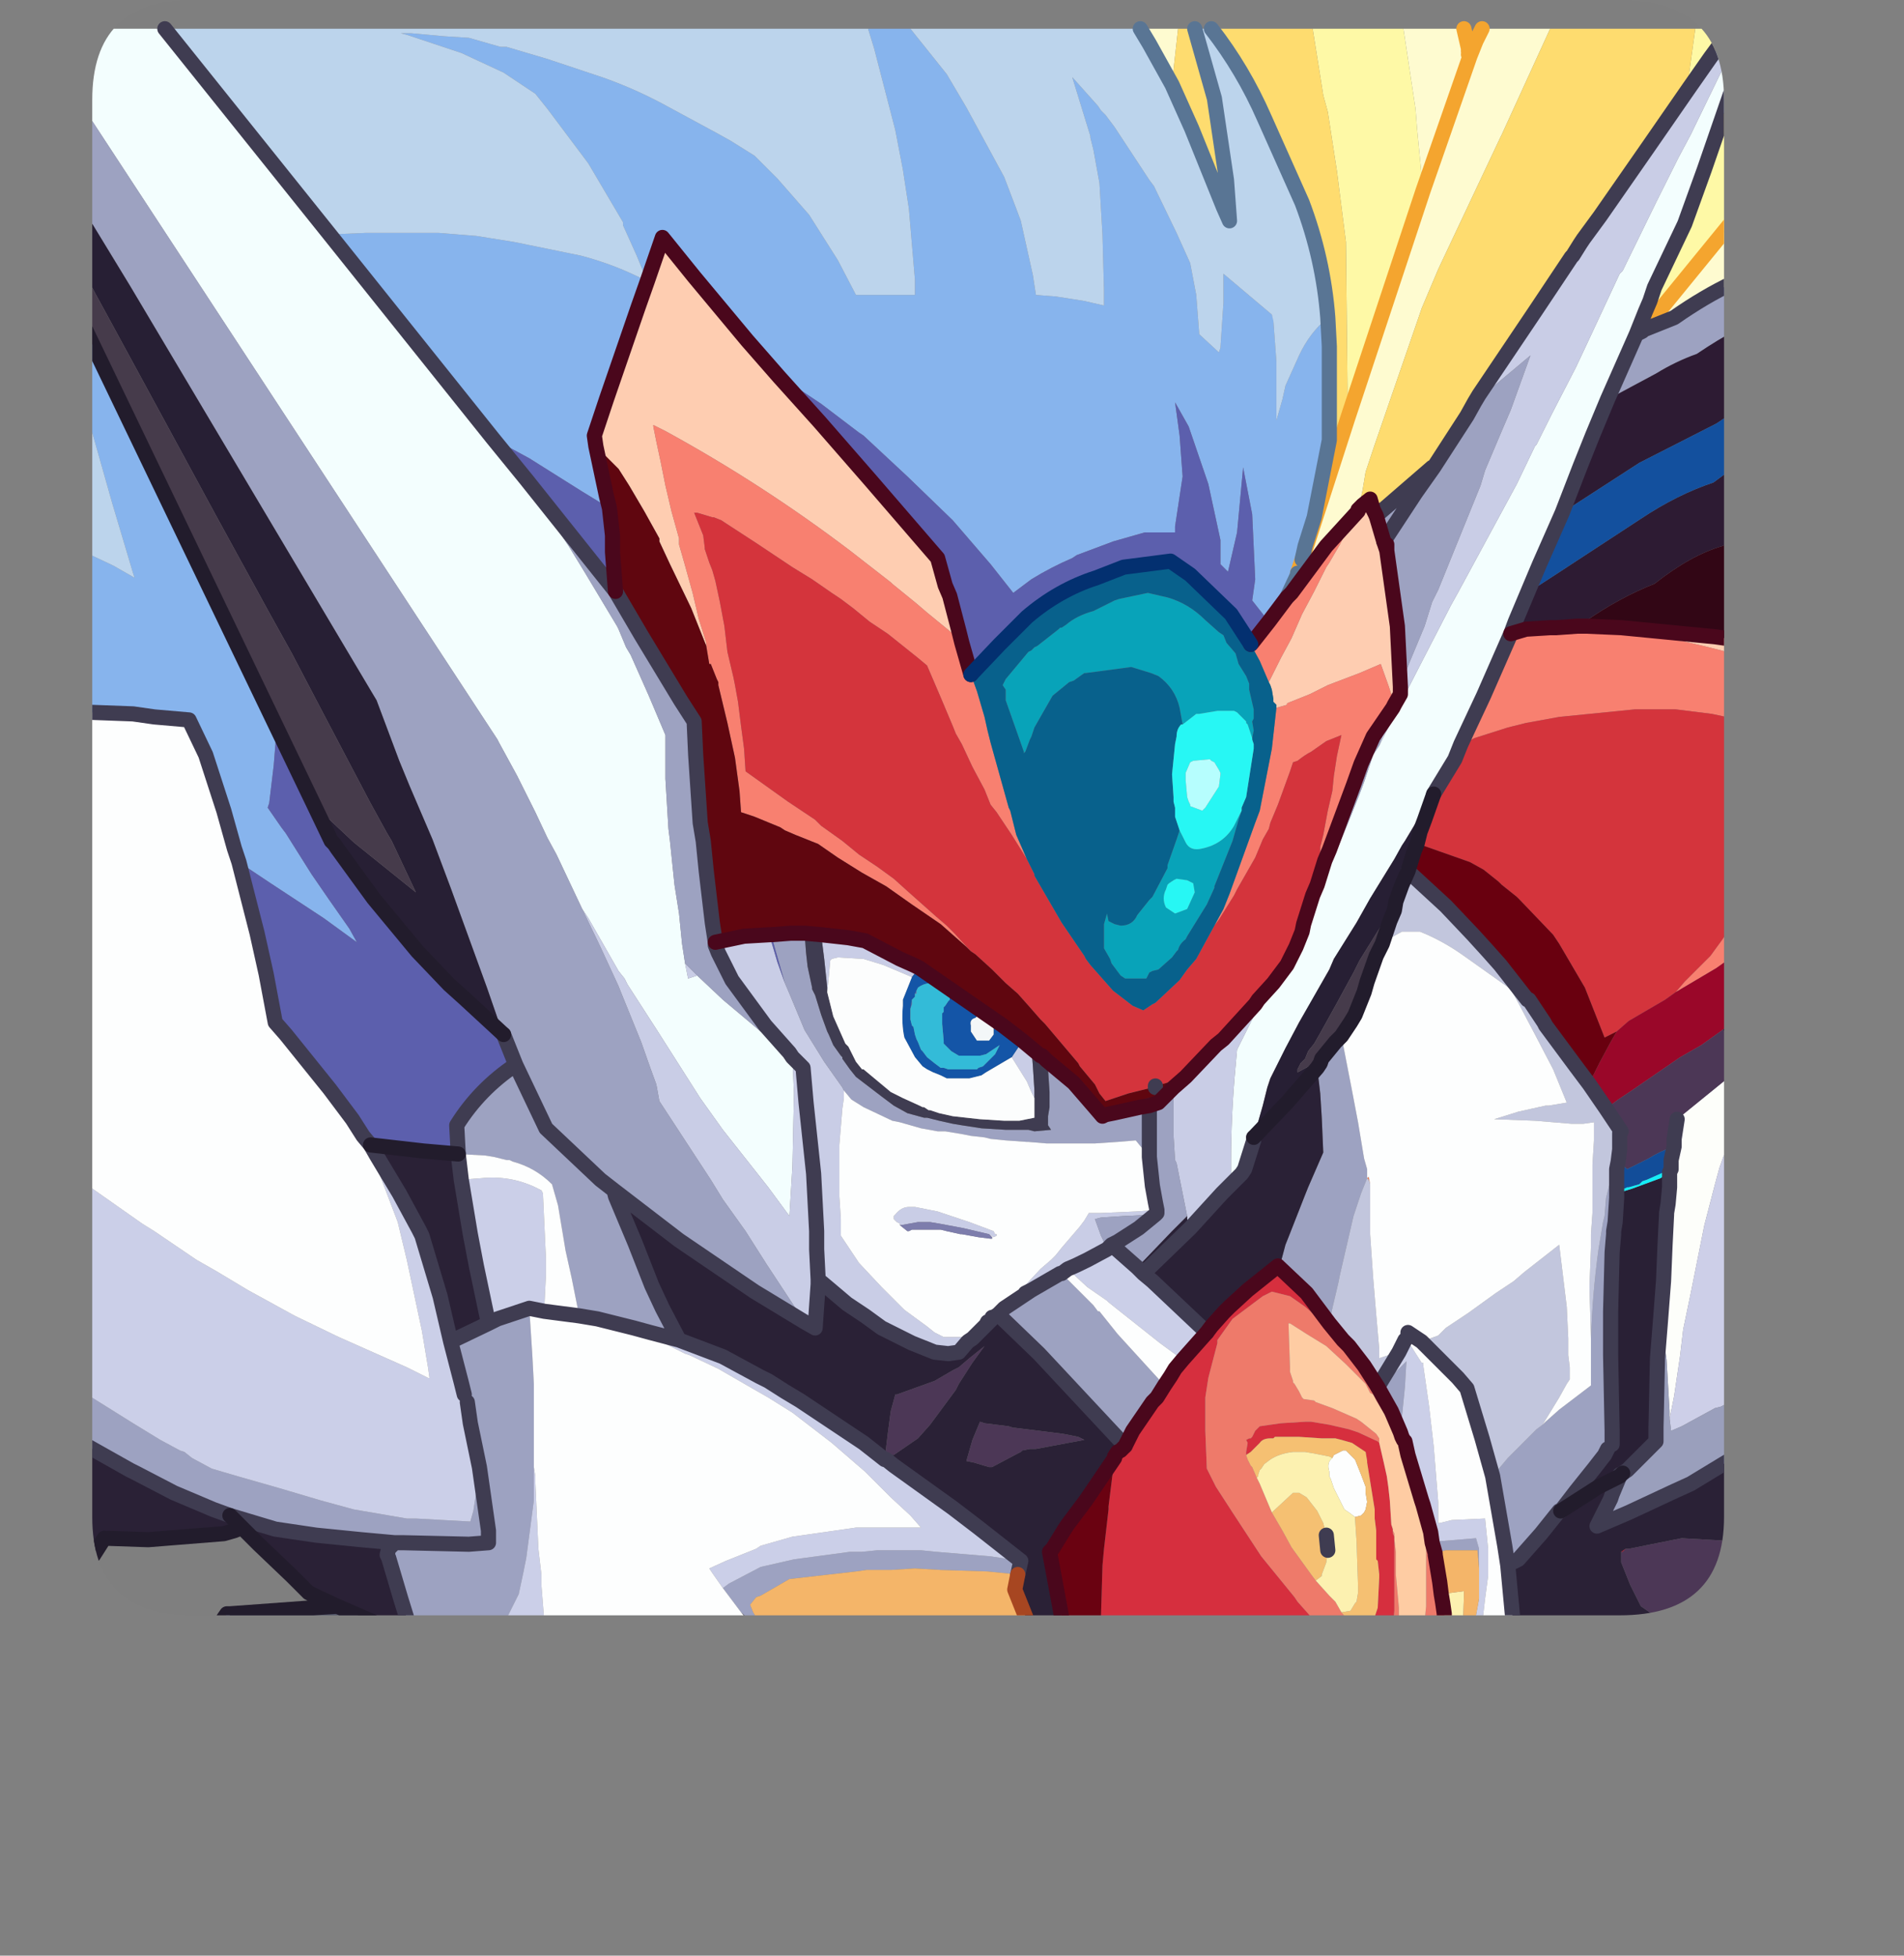 <?xml version="1.0" encoding="UTF-8" standalone="no"?>
<svg xmlns:ffdec="https://www.free-decompiler.com/flash" xmlns:xlink="http://www.w3.org/1999/xlink" ffdec:objectType="frame" height="64.65px" width="62.95px" xmlns="http://www.w3.org/2000/svg">
  <rect width="100%" height="100%" fill="#808080" stroke="none"/>
  <g transform="matrix(1.0, 0.0, 0.0, 1.0, 3.05, 0.0)">
    <clipPath id="clipPath0" transform="matrix(1.0, 0.0, 0.0, 1.0, 0.0, 0.0)">
      <path d="M50.5 0.0 Q53.95 0.0 53.95 3.3 L53.95 50.15 Q53.95 53.4 50.5 53.4 L3.3 53.4 Q0.0 53.4 0.0 50.15 L0.0 3.3 Q0.0 0.0 3.3 0.0 L50.5 0.0" fill="#000000" fill-rule="evenodd" stroke="none"/>
    </clipPath>
    <g clip-path="url(#clipPath0)">
      <use ffdec:characterId="2" height="63.95" transform="matrix(1.0, 0.0, 0.0, 1.0, -3.05, 0.7)" width="62.95" xlink:href="#shape1"/>
    </g>
    <use ffdec:characterId="3" height="53.4" transform="matrix(1.0, 0.0, 0.0, 1.0, 0.0, 0.0)" width="53.95" xlink:href="#shape2"/>
  </g>
  <defs>
    <g id="shape1" transform="matrix(1.0, 0.0, 0.0, 1.0, 0.25, 0.25)">
      <path d="M60.25 1.25 L60.25 1.35 60.2 1.45 60.25 2.25 60.25 2.35 60.25 2.45 60.55 2.1 62.45 0.35 62.45 3.05 60.4 5.15 60.25 5.25 57.05 8.4 Q56.1 8.85 55.1 9.55 L54.1 9.95 57.65 5.6 58.0 3.5 58.1 2.9 58.55 0.0 60.0 0.0 60.25 1.25 60.2 1.45 60.25 1.25 M37.45 0.0 L38.7 0.0 38.5 1.8 38.5 1.85 37.75 0.5 37.45 0.0 M46.15 0.0 L47.9 0.0 48.3 0.65 48.3 0.75 48.3 0.85 48.35 0.9 48.55 0.4 48.75 0.0 51.0 0.0 49.4 3.5 49.35 3.6 47.3 7.95 46.75 9.25 46.7 9.4 45.2 13.75 44.9 14.65 44.8 15.25 44.65 15.95 43.6 17.1 42.45 18.65 42.65 18.05 42.65 18.0 42.8 17.55 44.3 12.9 46.8 5.35 46.6 3.3 46.55 2.65 46.15 0.0 M60.25 2.45 L57.65 5.6 60.25 2.45 M48.35 0.9 L46.8 5.35 48.35 0.9" fill="#fffcd1" fill-rule="evenodd" stroke="none"/>
      <path d="M43.15 0.0 L46.15 0.0 46.55 2.65 46.6 3.3 46.8 5.35 44.3 12.9 44.3 11.85 44.25 7.05 43.95 4.7 43.65 2.75 43.5 2.2 43.15 0.0 M47.9 0.0 L48.15 0.0 48.3 0.65 47.9 0.0 M55.8 0.0 L57.0 0.0 56.3 0.95 55.6 1.95 55.6 1.45 55.8 0.0 M57.75 0.0 L58.55 0.0 58.1 2.9 58.0 3.5 57.65 5.6 54.1 9.95 54.05 10.0 54.3 9.0 54.45 8.55 55.45 6.45 56.1 4.65 57.5 0.6 57.75 0.0 M60.0 0.0 L60.35 0.0 60.25 1.25 60.0 0.0" fill="#fffaa7" fill-rule="evenodd" stroke="none"/>
      <path d="M62.45 3.05 L62.45 6.05 60.75 6.75 57.8 8.1 57.05 8.4 60.25 5.25 60.4 5.15 62.45 3.05 M38.7 0.0 L39.25 0.0 39.9 2.3 40.3 5.0 40.4 6.35 40.2 5.9 39.15 3.3 38.5 1.85 38.5 1.8 38.7 0.0 M39.8 0.0 L43.15 0.0 43.5 2.2 43.65 2.75 43.95 4.7 44.25 7.05 44.3 11.85 44.3 12.9 42.8 17.55 42.9 17.1 43.2 16.15 43.7 13.6 43.7 10.5 43.65 9.55 Q43.5 7.6 42.8 5.75 L41.55 2.95 Q40.85 1.35 39.8 0.0 M51.0 0.0 L55.8 0.0 55.6 1.45 55.6 1.95 54.25 3.9 52.65 6.2 52.1 6.95 52.0 7.1 51.75 7.5 51.7 7.55 50.5 9.35 48.65 12.1 48.5 12.35 48.25 12.8 47.15 14.5 47.1 14.5 45.25 16.1 45.15 15.9 45.05 15.55 44.8 15.75 44.65 15.9 44.65 15.95 44.8 15.25 44.9 14.65 45.2 13.75 46.7 9.4 46.75 9.25 47.3 7.95 49.35 3.6 49.4 3.5 51.0 0.0 M54.05 10.0 L53.85 10.1 54.15 9.35 54.3 9.0 54.05 10.0 M41.85 9.65 L41.85 9.6 41.8 9.45 41.85 9.65 M42.3 18.8 L42.65 18.05 42.45 18.65 42.3 18.8" fill="#ffdd6f" fill-rule="evenodd" stroke="none"/>
      <path d="M0.8 0.0 L5.2 0.0 10.65 6.8 16.05 13.55 17.15 14.9 17.45 15.45 18.55 17.1 19.1 18.0 20.15 19.75 20.2 19.85 20.45 20.45 20.6 20.7 21.2 22.05 21.75 23.35 21.75 24.8 21.85 26.45 21.9 26.85 22.05 28.3 22.2 29.25 22.3 30.25 22.4 30.9 22.5 31.4 22.8 31.3 23.65 32.1 24.9 33.15 25.85 33.85 25.95 34.0 26.0 35.2 25.95 37.6 25.85 39.25 25.15 38.3 23.65 36.4 22.9 35.35 21.5 33.15 20.5 31.6 20.4 31.4 20.2 31.15 19.2 29.4 19.0 29.1 18.15 27.3 17.85 26.75 17.45 25.9 16.85 24.7 16.25 23.6 16.2 23.5 0.8 0.0 M57.35 0.0 L57.75 0.0 57.5 0.6 56.1 4.65 55.45 6.45 54.45 8.55 54.3 9.0 54.15 9.35 53.85 10.1 52.9 12.25 52.4 13.45 52.0 14.45 51.4 16.0 50.65 17.7 50.25 18.65 49.85 19.6 49.7 20.0 48.8 22.05 48.05 23.65 47.85 24.15 47.15 25.3 46.5 26.35 46.2 26.85 46.1 27.0 45.85 27.45 45.05 28.75 44.6 29.55 43.85 30.75 43.7 31.1 43.1 32.15 42.7 32.85 42.25 33.7 41.75 34.7 41.65 35.0 41.5 35.6 41.2 36.65 41.2 36.75 40.9 37.7 40.8 37.85 40.45 38.2 40.45 37.65 40.45 37.5 Q40.45 35.9 40.6 34.3 L40.65 33.75 41.4 32.25 41.55 32.0 41.85 31.55 42.3 30.95 42.45 30.65 42.6 30.35 42.7 30.1 42.8 29.85 42.9 29.55 43.2 28.75 43.3 28.5 43.55 28.0 43.7 27.75 44.3 26.3 44.7 25.3 44.85 24.9 45.15 24.0 45.35 23.7 45.85 22.7 46.85 20.75 47.65 19.2 47.7 19.1 47.95 18.65 49.9 15.05 50.5 13.8 50.55 13.75 51.05 12.75 51.85 11.2 52.25 10.35 53.3 8.1 53.4 8.0 54.5 5.75 55.25 4.25 55.65 3.5 57.35 0.0" fill="#f4ffff" fill-rule="evenodd" stroke="none"/>
      <path d="M57.0 0.0 L57.35 0.0 55.65 3.5 55.25 4.25 54.5 5.75 53.4 8.0 53.3 8.1 52.25 10.35 51.85 11.2 51.05 12.75 50.55 13.75 50.5 13.8 49.9 15.05 47.95 18.65 47.7 19.1 47.65 19.2 46.85 20.75 45.85 22.7 45.35 23.7 45.45 23.4 45.8 22.45 45.85 22.35 46.05 22.0 46.05 21.75 46.25 21.2 46.35 20.95 46.85 19.75 47.1 18.95 47.3 18.55 48.7 15.1 48.85 14.6 49.4 13.3 49.7 12.6 50.35 10.8 48.5 12.35 48.65 12.1 50.5 9.35 51.7 7.55 51.75 7.5 52.0 7.1 52.1 6.95 52.65 6.2 54.25 3.9 55.6 1.95 56.3 0.95 57.0 0.0 M43.15 28.65 L43.3 28.3 43.5 28.0 43.7 27.75 43.55 28.0 43.3 28.5 43.2 28.75 42.9 29.55 42.8 29.85 42.85 29.6 43.15 28.65 M41.85 31.55 L41.55 32.0 41.4 32.25 40.65 33.75 40.6 34.3 Q40.45 35.9 40.45 37.5 L40.45 37.65 40.45 38.2 40.15 38.5 39.1 39.65 39.0 39.35 39.0 39.25 38.65 37.5 38.6 37.4 38.55 36.6 38.55 36.5 38.55 35.1 38.55 35.0 38.95 34.65 39.95 33.6 40.2 33.4 41.25 32.25 41.35 32.1 41.85 31.55 M23.4 30.2 L24.35 30.0 25.2 29.95 25.2 30.0 25.45 30.85 25.7 31.55 25.85 31.9 26.1 32.5 26.35 33.1 27.0 34.15 27.6 35.0 27.65 35.1 27.65 35.35 27.6 35.7 27.5 36.9 27.5 37.55 27.5 38.2 27.5 38.6 27.55 39.35 27.55 39.9 28.15 40.8 28.9 41.6 29.65 42.35 30.4 42.9 30.65 43.1 30.85 43.2 30.95 43.25 31.6 43.25 31.7 43.25 31.85 43.15 32.3 42.9 31.9 43.3 31.75 43.4 31.45 43.75 31.1 43.8 30.65 43.75 29.9 43.45 28.9 42.95 28.35 42.55 27.75 42.15 27.1 41.6 26.8 41.35 26.8 41.5 26.7 42.95 26.35 42.75 25.1 40.85 24.4 39.75 23.65 38.7 23.25 38.05 22.4 36.75 21.55 35.45 21.45 34.9 21.25 34.35 20.95 33.5 20.3 31.9 20.2 31.65 19.6 30.35 19.0 29.1 19.2 29.4 20.2 31.15 20.4 31.4 20.5 31.6 21.5 33.15 22.9 35.35 23.65 36.4 25.15 38.3 25.85 39.25 25.95 37.6 26.0 35.2 25.95 34.0 25.85 33.85 25.05 32.95 23.95 31.45 23.8 31.15 23.5 30.55 23.4 30.3 23.4 30.2 M26.9 29.95 L27.8 30.05 28.35 30.15 29.5 30.75 29.95 30.95 30.15 31.05 30.1 31.1 29.9 31.35 28.95 30.95 28.3 30.75 27.45 30.7 27.25 30.75 27.2 30.8 27.15 31.35 27.1 31.85 27.1 31.7 27.0 30.75 26.9 29.95 M33.55 33.45 L33.85 33.7 33.9 34.3 33.95 35.1 33.95 35.35 33.85 35.15 33.7 34.8 33.2 34.0 33.3 33.85 33.5 33.55 33.55 33.45 M22.8 31.3 L22.5 31.4 22.4 30.9 22.8 31.3 M25.95 34.0 L26.3 34.35 26.4 35.5 26.65 37.85 26.75 39.75 26.75 40.35 26.8 41.35 26.75 40.35 26.75 39.75 26.65 37.85 26.4 35.5 26.3 34.35 25.95 34.0 M29.5 39.55 L29.5 39.5 29.4 39.45 29.3 39.35 29.3 39.25 29.35 39.2 Q29.55 38.95 29.8 38.95 L30.0 38.95 30.75 39.1 31.8 39.45 32.6 39.75 32.65 39.85 32.7 39.85 32.7 39.9 32.6 39.95 32.45 39.85 31.6 39.65 30.8 39.5 30.5 39.45 30.1 39.45 29.55 39.55 29.5 39.55 M33.85 41.7 L33.65 41.8 33.5 41.7 34.15 41.0 34.5 40.7 34.65 40.55 34.85 40.3 35.45 39.6 35.6 39.4 35.75 39.15 36.15 39.15 37.3 39.1 38.0 39.05 38.0 39.15 37.95 39.2 36.9 39.25 36.15 39.3 35.95 39.35 36.15 39.9 36.2 40.0 36.35 40.35 35.7 40.7 Q35.3 40.9 35.05 41.0 L34.85 41.15 34.8 41.15 33.85 41.7" fill="#cacee7" fill-rule="evenodd" stroke="none"/>
      <path d="M62.45 6.65 L62.45 7.6 Q60.5 8.35 58.5 9.35 57.25 9.8 55.85 10.75 55.15 11.0 54.5 11.4 L53.1 12.15 52.9 12.25 53.85 10.1 54.05 10.0 54.1 9.95 55.1 9.55 Q56.1 8.85 57.05 8.4 L57.8 8.1 60.75 6.75 59.8 7.85 60.5 7.45 60.9 7.25 61.2 7.15 Q61.8 6.85 62.45 6.65 M62.45 24.1 L62.45 29.8 62.0 30.3 60.85 31.45 60.25 32.0 60.1 31.8 59.2 31.3 59.6 30.75 60.2 29.65 60.25 29.55 60.9 28.4 60.9 28.35 61.05 27.85 61.1 27.75 61.5 25.85 61.8 23.75 61.85 23.2 62.2 23.8 62.45 24.1 M29.35 63.45 L26.1 63.45 27.05 63.25 29.4 62.95 29.5 62.95 29.35 63.45 M24.3 63.45 L21.45 63.45 19.95 62.0 19.1 61.15 18.3 60.25 18.25 60.2 17.4 59.3 16.65 58.5 16.45 58.3 16.5 58.2 Q16.6 57.95 16.8 57.85 L17.55 57.6 18.4 57.55 18.65 57.55 19.4 57.65 20.65 57.8 21.8 58.0 24.25 58.6 24.95 58.8 25.4 58.95 26.9 59.55 27.35 59.7 28.75 60.35 30.2 60.05 30.65 60.0 33.05 59.8 34.4 59.85 35.25 59.85 36.9 60.15 38.0 60.55 38.05 60.55 37.65 61.75 37.25 62.65 37.2 62.6 36.3 62.5 34.75 62.4 34.45 62.35 33.5 62.3 32.45 62.2 31.35 62.25 30.7 62.3 30.35 62.3 29.6 62.4 29.4 62.4 29.1 62.4 27.0 62.7 25.7 62.95 25.5 63.05 25.15 63.15 24.3 63.45 M16.6 63.45 L15.6 63.45 15.75 62.7 15.9 62.15 16.2 60.6 17.0 60.55 17.4 60.45 17.15 61.35 17.1 61.45 16.8 62.5 16.6 63.45 M0.0 45.35 L0.0 43.55 1.05 44.15 2.15 44.85 2.55 45.1 4.15 46.1 5.05 46.65 5.7 47.0 5.85 47.05 6.1 47.25 6.75 47.6 7.6 47.85 9.0 48.25 10.35 48.65 11.45 48.95 13.2 49.25 13.5 49.25 15.3 49.35 15.4 49.0 15.5 48.35 15.6 47.55 15.3 46.1 15.2 45.4 15.1 45.15 15.0 44.75 14.65 43.4 15.9 42.8 16.2 42.65 17.25 42.3 17.35 43.85 17.4 44.8 17.4 45.05 17.4 45.75 17.4 47.3 17.4 47.55 17.4 48.05 17.4 48.65 17.15 50.55 17.05 51.05 16.9 51.75 16.7 52.15 16.5 52.55 16.35 52.75 15.6 53.55 15.0 53.9 14.7 53.95 14.6 54.0 14.5 54.0 14.45 54.0 13.75 53.9 13.65 53.9 13.45 53.35 13.0 51.9 12.6 50.55 12.55 50.45 12.6 50.25 12.8 50.05 11.7 49.95 10.2 49.8 8.85 49.6 7.85 49.3 7.35 49.15 6.8 48.95 5.5 48.4 4.25 47.75 4.05 47.65 2.45 46.75 0.75 45.75 0.0 45.35 M0.0 1.85 L0.0 0.0 0.8 0.0 16.2 23.5 16.25 23.6 16.85 24.7 17.45 25.9 17.85 26.75 18.15 27.3 19.0 29.1 19.6 30.35 20.2 31.65 20.3 31.9 20.95 33.5 21.25 34.35 21.45 34.9 21.55 35.45 22.4 36.75 23.25 38.05 23.65 38.7 24.4 39.75 25.1 40.85 26.35 42.75 24.7 41.75 22.2 40.05 20.05 38.4 19.6 38.05 17.8 36.35 16.8 34.25 17.8 36.35 19.6 38.05 20.05 38.4 20.1 38.6 20.75 40.15 21.3 41.55 21.65 42.3 22.2 43.35 21.25 43.1 20.7 42.95 19.5 42.65 18.9 42.55 18.65 41.3 18.45 40.4 18.2 38.9 18.0 38.2 Q17.45 37.65 16.7 37.45 L16.6 37.4 16.5 37.4 16.1 37.3 15.8 37.25 14.9 37.2 14.85 36.25 Q15.6 35.05 16.8 34.25 L16.4 33.25 16.3 33.0 15.85 31.7 14.65 28.4 14.05 26.8 13.3 25.05 12.95 24.2 12.2 22.2 12.05 21.95 4.05 8.5 0.0 1.85 M48.5 12.35 L50.35 10.8 49.7 12.6 49.4 13.3 48.85 14.6 48.7 15.1 47.3 18.55 47.1 18.95 46.85 19.75 46.35 20.95 46.25 21.2 46.05 21.75 45.95 19.75 45.6 17.25 45.6 17.05 45.55 17.1 45.5 16.95 45.25 16.1 47.1 14.5 47.15 14.5 48.25 12.8 48.5 12.35 M45.8 22.45 L45.45 23.4 45.35 23.7 45.15 24.0 44.85 24.9 44.7 25.3 44.3 26.3 43.7 27.75 43.5 28.0 43.3 28.3 43.55 27.5 43.7 27.15 44.5 25.0 44.75 24.3 45.15 23.4 45.8 22.45 M45.5 16.95 L46.55 15.35 47.15 14.5 46.55 15.35 45.5 16.95 M60.9 28.35 L61.1 27.75 60.9 28.35 M53.3 36.5 L53.3 37.05 53.25 37.45 53.2 37.7 53.2 38.0 53.2 38.2 53.2 38.5 53.2 38.65 53.15 39.45 53.1 39.75 53.1 39.85 53.05 40.45 53.0 42.4 53.0 43.4 53.0 43.75 53.0 43.85 53.05 46.35 53.05 46.8 52.9 46.95 52.8 47.15 52.45 47.6 51.85 48.35 51.35 49.0 51.3 49.0 50.7 49.75 49.95 50.6 49.75 50.7 49.6 50.8 49.5 50.15 49.1 47.85 49.6 47.25 50.55 46.3 50.75 46.15 50.85 46.05 51.3 45.65 52.35 44.85 52.35 44.7 52.35 43.85 52.35 43.65 52.35 43.3 Q52.4 41.8 52.6 40.35 L52.75 39.45 52.8 39.25 52.85 38.65 53.0 38.05 53.0 37.9 53.05 37.8 53.1 37.3 53.1 37.05 53.3 36.5 M43.3 34.35 L43.4 34.2 43.45 34.05 43.9 33.5 44.1 33.3 44.45 35.1 44.65 36.15 44.85 37.35 44.95 37.7 44.95 38.0 44.75 38.5 44.5 39.25 44.35 39.9 44.05 41.2 44.0 41.45 43.8 42.3 43.7 42.8 42.95 41.8 42.05 40.95 42.25 40.2 42.35 39.95 42.9 38.55 43.0 38.3 43.5 37.15 43.45 36.0 43.4 35.2 43.3 34.35 M45.3 44.9 L45.9 44.4 46.25 44.05 46.2 44.9 46.05 46.4 45.75 45.7 45.3 44.9 M47.1 50.05 L47.35 50.0 48.55 49.9 48.65 50.25 48.65 50.9 48.6 50.3 47.65 50.3 47.55 50.3 47.2 50.4 47.1 50.05 M47.25 59.3 L47.4 59.25 47.65 59.4 47.8 59.9 47.3 60.65 47.0 61.1 47.05 60.8 47.15 60.1 47.15 59.9 47.25 59.3 M44.9 48.2 L44.9 48.4 44.9 48.25 44.9 48.2 M20.1 18.6 L20.95 20.05 22.25 22.2 22.7 22.9 22.75 24.0 22.9 26.25 23.0 26.85 23.1 27.85 23.3 29.55 23.4 30.2 23.4 30.3 23.5 30.55 23.8 31.15 23.95 31.45 25.05 32.95 25.85 33.85 24.9 33.15 23.65 32.1 22.8 31.3 22.4 30.9 22.3 30.25 22.2 29.25 22.05 28.3 21.9 26.85 21.85 26.45 21.75 24.8 21.75 23.35 21.2 22.05 20.6 20.7 20.45 20.45 20.2 19.85 20.15 19.75 19.1 18.0 18.55 17.1 17.45 15.45 17.15 14.9 20.1 18.6 M25.25 29.95 L25.9 29.9 26.35 29.9 26.4 30.55 26.45 31.0 26.6 31.7 26.6 31.75 26.7 31.95 26.9 32.6 27.1 33.15 27.15 33.25 27.3 33.6 27.55 33.95 27.6 34.0 27.6 34.05 27.85 34.4 28.05 34.65 28.9 35.3 29.3 35.6 29.75 35.85 30.3 36.0 30.4 36.0 30.8 36.1 31.25 36.2 31.55 36.25 32.2 36.35 33.0 36.4 33.75 36.4 33.95 36.45 34.5 36.4 34.4 36.25 34.4 35.95 34.45 35.65 34.45 35.15 34.4 34.4 34.35 34.1 35.25 34.85 35.9 35.6 36.2 35.95 36.3 35.9 36.55 35.85 37.45 35.65 37.75 35.6 38.05 35.5 38.45 35.1 38.55 35.0 38.55 35.1 38.55 36.5 38.55 36.6 38.6 37.4 38.65 37.5 39.0 39.25 38.5 39.75 37.35 40.95 36.5 40.2 36.35 40.35 36.2 40.0 36.15 39.9 35.95 39.35 36.15 39.3 36.9 39.25 37.95 39.2 37.4 39.65 36.7 40.1 36.5 40.2 36.7 40.1 37.4 39.65 37.95 39.2 38.0 39.15 38.0 39.05 37.95 38.8 37.85 38.25 37.75 37.3 37.3 36.75 36.7 36.8 35.95 36.85 35.45 36.85 35.0 36.85 34.9 36.85 34.35 36.85 33.75 36.8 33.7 36.8 33.0 36.75 32.5 36.7 32.3 36.65 31.85 36.6 31.6 36.55 31.0 36.45 30.85 36.45 30.75 36.45 30.2 36.35 29.5 36.15 29.25 36.1 28.3 35.65 27.9 35.4 27.65 35.1 27.6 35.0 27.0 34.15 26.35 33.1 26.1 32.5 25.85 31.9 25.7 31.55 25.6 31.2 25.3 30.15 25.25 29.95 M15.6 47.55 L15.7 48.25 15.9 49.65 15.9 50.05 15.25 50.1 13.1 50.05 12.8 50.05 13.1 50.05 15.25 50.1 15.9 50.05 15.9 49.65 15.7 48.25 15.6 47.55 M37.75 35.6 L37.75 36.25 37.75 36.75 37.75 37.1 37.75 37.3 37.75 37.1 37.75 36.75 37.75 36.25 37.75 35.6 M32.75 42.5 L32.95 42.3 33.85 41.7 34.8 41.15 34.85 41.15 35.3 41.6 35.9 42.2 36.05 42.4 36.1 42.4 36.7 43.15 38.25 44.85 38.0 45.25 37.85 45.4 37.2 46.35 36.95 46.85 34.1 43.8 32.75 42.5 M33.5 50.65 L33.4 51.1 32.4 51.0 30.85 50.95 30.0 50.9 29.2 50.95 28.4 50.95 28.05 51.0 25.85 51.25 24.9 51.8 24.75 51.85 24.55 52.1 24.65 52.35 24.9 52.75 25.25 53.25 25.55 53.6 25.3 53.35 25.2 53.25 24.9 53.0 24.75 52.8 24.25 52.35 24.1 52.15 23.65 51.55 23.85 51.4 24.9 50.85 26.0 50.6 27.85 50.35 28.25 50.35 28.75 50.3 29.25 50.3 30.2 50.3 30.7 50.35 32.5 50.5 33.5 50.65 M7.35 54.05 L5.6 56.45 2.15 56.7 0.9 56.75 0.9 55.6 1.4 55.6 5.25 55.3 7.25 52.4 7.35 52.4 7.35 54.05 M60.95 58.6 L61.15 59.45 61.3 59.65 61.35 59.85 61.45 60.0 61.55 60.05 61.75 60.15 61.35 60.4 61.3 60.4 60.95 60.55 60.5 60.75 59.7 60.95 59.5 61.0 59.2 60.45 58.9 59.9 58.65 59.05 58.75 59.0 59.2 58.8 59.3 58.75 Q59.9 58.4 60.6 58.15 L61.15 57.85 61.3 57.7 61.5 57.6 61.7 57.55 Q61.35 57.8 61.15 58.35 L61.05 58.45 60.95 58.6" fill="#9ea3c2" fill-rule="evenodd" stroke="none"/>
      <path d="M62.45 7.6 L62.45 10.15 Q60.75 10.85 58.95 11.75 57.8 12.15 56.5 13.05 L53.95 14.35 51.4 16.0 52.0 14.45 52.4 13.45 52.9 12.25 53.1 12.15 54.5 11.4 Q55.15 11.0 55.85 10.75 57.25 9.8 58.5 9.35 60.5 8.35 62.45 7.6 M62.45 11.95 L62.45 14.55 60.25 15.4 56.7 17.1 Q55.65 17.4 54.45 18.35 53.3 18.8 52.15 19.6 L51.9 19.75 51.2 19.8 51.0 19.8 50.2 19.85 49.7 20.0 49.85 19.6 50.25 18.65 51.25 18.0 54.0 16.2 Q55.2 15.4 56.4 15.0 57.65 14.05 58.75 13.65 L62.45 11.95" fill="#2d1b33" fill-rule="evenodd" stroke="none"/>
      <path d="M62.45 6.05 L62.45 6.65 Q61.8 6.85 61.2 7.15 L60.9 7.25 60.5 7.45 59.8 7.85 60.75 6.75 62.45 6.05 M62.45 38.25 L62.45 40.55 62.05 40.5 61.05 40.45 60.95 40.3 60.8 40.0 60.4 39.25 60.8 39.05 62.45 38.25 M47.3 63.45 L46.5 63.45 46.55 63.25 46.65 62.9 46.9 63.1 47.25 63.4 47.3 63.45 M37.45 63.45 L30.35 63.45 30.25 63.35 29.8 63.25 29.7 63.25 29.7 63.3 29.65 63.45 29.35 63.45 29.5 62.95 29.85 62.9 30.35 62.85 30.8 62.85 31.4 62.8 32.45 62.8 33.6 62.85 34.45 62.9 34.85 62.95 36.3 63.05 37.2 63.2 37.3 63.25 37.35 63.35 37.45 63.45 M16.45 58.3 L16.0 57.8 15.05 56.5 14.25 55.35 14.15 55.2 13.95 54.6 13.75 54.15 13.75 54.05 13.65 53.9 13.75 53.9 14.45 54.0 14.5 54.0 14.6 54.0 14.7 53.95 15.0 53.9 15.6 53.55 16.35 52.75 16.5 52.55 16.7 52.15 16.9 51.75 17.05 51.05 17.15 50.55 17.4 48.65 17.4 48.05 17.4 47.55 17.45 47.85 17.45 48.05 17.55 50.25 17.65 51.1 17.65 51.45 17.75 52.7 17.75 53.05 17.75 53.15 19.05 54.25 20.25 55.1 21.1 55.75 21.75 55.8 23.55 55.95 23.6 55.95 24.6 56.05 24.9 56.15 26.6 56.4 27.75 56.65 28.35 56.75 29.9 57.1 30.1 57.15 30.5 57.25 34.1 58.3 34.9 58.55 34.8 58.45 34.55 58.3 36.2 58.8 37.8 59.25 37.75 59.45 37.85 59.5 38.25 59.85 38.05 60.55 38.0 60.55 36.9 60.15 35.25 59.85 34.4 59.85 33.05 59.8 30.65 60.0 30.2 60.05 28.75 60.35 27.35 59.7 26.9 59.55 25.4 58.95 24.95 58.8 24.25 58.6 21.8 58.0 20.65 57.8 19.4 57.65 18.65 57.55 18.4 57.55 17.55 57.6 16.8 57.85 Q16.6 57.95 16.5 58.2 L16.45 58.3 M0.0 43.55 L0.0 36.3 0.65 36.75 2.4 38.05 2.6 38.2 4.45 39.5 4.85 39.75 6.25 40.7 6.95 41.1 7.95 41.7 9.5 42.55 10.95 43.25 13.2 44.25 13.9 44.6 13.95 44.6 13.9 44.25 13.7 43.05 13.2 40.7 12.9 39.45 12.1 37.35 11.9 36.9 11.75 36.6 12.0 36.9 12.2 37.25 12.95 38.5 13.6 39.7 13.7 39.9 13.85 40.4 14.3 41.9 14.65 43.4 15.0 44.75 15.1 45.15 15.2 45.4 15.3 46.1 15.6 47.55 15.5 48.35 15.4 49.0 15.3 49.35 13.5 49.25 13.2 49.25 11.45 48.95 10.35 48.65 9.0 48.25 7.6 47.85 6.75 47.6 6.1 47.25 5.85 47.05 5.7 47.0 5.05 46.65 4.15 46.1 2.55 45.1 2.15 44.85 1.05 44.15 0.0 43.55 M0.0 30.8 L0.0 30.7 0.7 31.0 0.0 30.8 M0.0 23.35 L0.0 23.15 0.85 22.95 1.15 22.85 2.5 22.6 1.15 23.05 1.0 23.1 0.0 23.35 M46.0 43.75 L46.2 43.35 46.3 43.25 46.3 43.45 46.4 43.55 46.75 44.1 46.8 44.1 46.8 44.15 47.0 45.55 47.15 46.85 47.3 48.7 47.3 49.4 47.35 49.4 47.75 49.3 48.85 49.25 48.95 50.25 48.95 51.15 48.85 51.9 48.7 53.2 48.25 54.85 48.15 55.15 48.15 55.25 48.05 57.1 48.05 57.65 48.55 57.0 49.15 56.6 49.05 56.9 48.35 58.6 47.9 59.7 47.8 59.9 47.65 59.4 47.4 59.25 47.25 59.3 47.25 59.15 47.3 59.05 47.35 58.6 47.4 57.85 47.5 57.35 47.5 56.45 47.5 56.3 47.7 55.7 47.85 55.2 48.4 53.25 48.65 51.9 48.65 51.35 48.65 51.3 48.65 51.2 48.65 51.1 48.65 51.0 48.65 50.9 48.65 50.25 48.55 49.9 47.35 50.0 47.1 50.05 47.05 49.7 46.8 48.8 46.75 48.65 46.3 47.15 46.2 46.7 46.15 46.65 46.1 46.55 46.05 46.4 46.2 44.9 46.25 44.05 45.9 44.4 45.3 44.9 46.0 43.75 M15.9 42.8 L15.5 40.9 15.3 39.85 15.0 38.05 15.65 38.0 Q16.6 37.9 17.45 38.3 L17.65 38.4 17.7 38.5 17.8 40.65 17.8 41.2 17.75 42.2 17.75 42.4 17.25 42.3 16.2 42.65 15.9 42.8 M20.7 42.95 L21.25 43.1 22.2 43.35 23.65 43.9 24.85 44.55 25.15 44.7 25.7 45.05 26.2 45.35 28.3 46.75 29.0 47.3 29.05 47.3 29.3 47.5 31.25 48.9 32.1 49.55 33.5 50.65 32.5 50.5 30.7 50.35 30.2 50.3 29.25 50.3 28.75 50.3 28.25 50.35 27.85 50.35 26.0 50.6 24.9 50.85 23.85 51.4 23.65 51.55 23.3 51.05 23.2 50.9 23.75 50.65 24.75 50.25 24.9 50.15 25.95 49.85 28.05 49.55 30.2 49.55 29.85 49.15 29.2 48.55 28.35 47.7 27.25 46.75 25.95 45.75 25.15 45.25 24.8 45.05 23.5 44.3 22.55 43.85 22.4 43.8 20.7 42.95 M37.35 40.95 L37.55 41.15 37.85 41.4 39.65 43.1 38.85 44.0 38.1 43.45 36.65 42.3 36.4 42.1 36.35 42.05 35.7 41.6 35.05 41.0 Q35.3 40.9 35.7 40.7 L36.35 40.35 36.5 40.2 37.35 40.95" fill="#ccd0e9" fill-rule="evenodd" stroke="none"/>
      <path d="M0.0 18.5 L0.0 16.15 0.55 16.4 1.7 16.9 3.5 17.75 4.2 18.15 4.15 18.0 3.45 15.65 2.8 13.35 2.35 11.6 2.05 10.5 0.45 9.95 0.0 9.8 0.0 9.25 1.6 8.9 2.0 8.85 2.05 8.85 8.9 23.1 8.8 24.35 8.65 25.6 8.6 25.75 9.05 26.4 9.2 26.6 10.05 27.95 10.6 28.75 11.3 29.75 11.55 30.2 10.45 29.4 8.7 28.25 7.65 27.55 7.5 27.1 7.15 25.85 6.55 24.0 6.0 22.85 4.85 22.75 4.15 22.65 2.8 22.6 2.5 22.6 1.15 22.85 0.85 22.95 0.3 22.2 0.2 22.15 0.55 22.05 0.85 21.95 2.5 21.6 2.4 21.5 1.45 19.55 1.35 19.4 1.2 19.15 0.15 18.55 0.05 18.5 0.0 18.5 M28.45 0.0 L29.85 0.0 31.05 1.5 31.7 2.6 32.95 4.9 33.35 5.95 33.5 6.35 33.9 8.15 34.0 8.8 34.65 8.85 35.6 9.0 36.25 9.15 36.25 8.65 36.2 6.8 36.1 5.1 35.9 4.0 35.8 3.6 35.8 3.55 35.2 1.6 36.05 2.55 36.15 2.7 36.3 2.85 36.6 3.25 37.75 5.0 37.9 5.2 38.65 6.75 39.1 7.75 39.3 8.8 39.4 10.1 40.05 10.7 40.1 10.55 40.2 9.05 40.2 8.1 41.8 9.45 41.85 9.6 41.85 9.65 41.95 11.0 41.95 12.45 41.95 12.95 42.15 12.25 42.25 11.8 42.7 10.8 Q43.05 10.05 43.65 9.55 L43.7 10.5 43.7 13.6 43.2 16.15 42.9 17.1 42.8 17.55 42.65 18.0 42.65 18.05 42.3 18.8 41.7 19.6 41.15 18.9 41.25 18.2 41.15 16.05 40.85 14.5 40.65 16.65 40.35 17.95 40.1 17.7 40.1 16.9 39.7 15.05 39.05 13.15 38.6 12.35 38.75 13.45 38.85 14.8 38.6 16.45 38.6 16.55 38.6 16.65 37.6 16.65 36.55 16.95 35.35 17.4 35.2 17.5 Q34.5 17.8 33.85 18.2 L33.25 18.65 32.5 17.7 31.25 16.25 29.75 14.8 28.3 13.45 28.15 13.35 26.9 12.4 25.7 11.6 25.5 11.5 24.45 10.3 22.7 8.2 21.65 6.9 21.15 8.35 20.8 7.5 20.35 6.5 20.35 6.4 19.2 4.45 17.85 2.65 17.45 2.15 16.4 1.45 15.0 0.8 13.2 0.2 13.0 0.15 13.35 0.15 14.45 0.25 15.25 0.3 16.3 0.6 16.5 0.6 17.85 1.0 19.65 1.6 Q20.65 1.95 21.6 2.45 L23.45 3.45 23.9 3.7 24.7 4.2 25.45 4.95 26.5 6.15 27.45 7.65 28.05 8.8 28.2 8.8 30.0 8.8 30.0 8.3 29.8 5.95 29.6 4.65 29.35 3.35 28.65 0.65 28.45 0.0 M10.65 6.8 L11.85 6.75 14.25 6.75 15.5 6.85 16.75 7.05 18.95 7.5 Q20.1 7.8 21.15 8.35 L20.85 9.2 19.8 12.25 19.45 13.3 19.4 13.45 19.45 13.8 19.8 15.45 19.9 15.85 19.0 15.3 17.25 14.2 16.05 13.55 10.65 6.8" fill="#88b5ee" fill-rule="evenodd" stroke="none"/>
      <path d="M46.05 21.75 L46.05 22.0 45.85 22.35 45.85 22.3 45.65 21.7 45.4 21.0 44.7 21.3 43.65 21.7 43.05 22.0 42.3 22.3 42.3 22.35 41.95 22.45 41.95 22.35 41.85 22.25 41.85 22.15 41.8 21.85 41.75 21.7 41.7 21.6 41.8 21.4 42.1 20.8 42.45 20.15 42.8 19.35 43.2 18.6 43.6 17.8 43.7 17.65 44.05 17.05 44.4 16.35 44.65 15.95 44.65 15.9 44.8 15.75 45.05 15.55 45.15 15.9 45.25 16.1 45.5 16.95 45.55 17.1 45.6 17.05 45.6 17.25 45.55 17.1 45.6 17.25 45.95 19.75 46.05 21.75 M60.45 28.65 L60.55 28.1 60.75 26.3 60.65 23.95 60.45 22.6 59.55 21.9 59.25 21.7 59.15 21.65 58.65 21.35 58.6 21.35 57.9 21.05 57.0 20.65 56.65 20.55 56.05 20.4 55.4 20.25 53.95 20.05 51.8 19.85 51.75 19.85 51.2 19.8 51.9 19.75 52.2 19.75 53.35 19.8 54.9 19.95 56.45 20.1 57.15 20.2 57.8 20.25 58.85 20.45 59.05 20.45 59.7 20.6 59.8 20.65 60.5 20.8 61.9 21.3 61.9 21.35 61.95 21.65 61.9 21.65 61.95 21.7 61.9 22.15 61.85 23.2 61.8 23.75 61.5 25.85 61.1 27.75 61.05 27.85 60.9 28.35 60.45 28.65 M21.15 8.35 L21.65 6.9 22.7 8.2 24.45 10.3 25.5 11.5 26.85 13.0 28.55 14.95 30.75 17.5 31.0 18.4 31.15 18.75 31.45 19.9 31.55 20.3 31.5 20.2 30.95 19.75 30.4 19.3 30.05 19.0 29.25 18.35 29.2 18.3 27.85 17.25 Q24.95 15.05 21.75 13.3 L21.35 13.1 21.35 13.15 21.45 13.65 21.6 14.35 21.75 15.1 21.95 15.95 22.2 16.85 22.2 17.0 22.2 17.05 22.4 17.75 22.65 18.65 22.85 19.5 23.1 20.3 23.1 20.4 22.6 19.15 21.9 17.7 21.55 16.95 21.55 16.85 21.05 15.95 20.55 15.1 20.2 14.55 19.5 13.85 19.45 13.8 19.4 13.45 19.45 13.3 19.8 12.25 20.85 9.2 21.15 8.35" fill="#ffceb2" fill-rule="evenodd" stroke="none"/>
      <path d="M45.85 22.35 L45.8 22.45 45.15 23.4 44.75 24.3 44.5 25.0 43.7 27.15 43.55 27.5 43.3 28.3 43.15 28.65 43.2 28.45 43.25 28.25 43.4 27.45 43.4 27.05 43.5 26.65 43.65 25.85 43.8 25.2 43.85 24.7 43.95 24.05 44.1 23.35 43.6 23.55 43.1 23.9 Q42.9 24.0 42.65 24.2 L42.5 24.25 42.4 24.55 42.0 25.65 41.75 26.25 41.7 26.45 41.5 26.8 41.25 27.4 40.65 28.45 40.55 28.65 40.05 29.45 39.9 29.65 40.2 29.1 40.4 28.6 41.25 26.25 41.4 25.85 41.8 23.8 41.95 22.45 42.3 22.35 42.3 22.3 43.05 22.0 43.65 21.7 44.7 21.3 45.4 21.0 45.65 21.7 45.85 22.3 45.85 22.35 M44.65 15.95 L44.65 15.9 44.65 15.95 44.4 16.35 44.05 17.05 43.7 17.65 43.6 17.8 43.2 18.6 42.8 19.35 42.45 20.15 42.1 20.8 41.8 21.4 41.7 21.6 41.4 20.9 41.1 20.35 41.15 20.3 41.7 19.6 42.3 18.8 42.45 18.65 43.6 17.1 44.65 15.95 M55.15 31.85 L55.45 31.5 56.3 30.65 56.7 30.1 57.25 29.25 57.5 28.7 57.65 28.3 58.05 27.65 58.1 27.45 58.5 25.85 58.6 24.55 58.35 23.1 57.05 22.8 56.35 22.65 55.15 22.5 54.95 22.5 53.95 22.5 53.8 22.5 51.3 22.75 50.2 22.95 49.6 23.1 48.5 23.45 48.2 23.6 48.05 23.65 48.8 22.05 49.7 20.0 50.2 19.85 51.0 19.8 51.2 19.8 51.75 19.85 51.8 19.85 53.95 20.05 55.4 20.25 56.05 20.4 56.65 20.55 57.0 20.65 57.9 21.05 58.6 21.35 58.65 21.35 59.15 21.65 59.25 21.7 59.55 21.9 60.45 22.6 60.65 23.95 60.75 26.3 60.55 28.1 60.45 28.65 58.95 29.45 58.25 29.9 57.65 30.3 57.55 30.3 56.5 31.05 55.15 31.85 M33.7 27.45 L33.2 26.65 32.7 25.9 32.5 25.65 32.3 25.15 31.9 24.4 31.55 23.65 31.35 23.3 31.25 23.05 30.85 22.1 30.4 21.05 30.1 20.8 29.1 20.0 28.5 19.6 27.95 19.15 27.55 18.85 27.25 18.65 26.6 18.2 25.95 17.8 25.65 17.6 25.35 17.4 24.75 17.0 23.75 16.35 23.6 16.25 23.35 16.15 23.3 16.15 22.8 16.0 22.7 16.0 23.0 16.75 23.05 17.15 23.05 17.2 23.2 17.65 23.3 17.9 23.4 18.25 23.55 18.95 23.7 19.75 23.8 20.6 24.0 21.45 24.05 21.7 24.15 22.25 24.25 23.05 24.35 23.8 24.4 24.55 25.8 25.55 26.7 26.15 26.9 26.35 27.6 26.85 28.15 27.3 28.75 27.7 29.3 28.1 29.8 28.55 30.7 29.35 31.05 29.65 31.3 29.9 31.85 30.5 31.7 30.35 30.85 29.6 29.9 28.95 29.05 28.35 28.25 27.9 27.45 27.4 26.8 26.95 26.05 26.65 25.7 26.5 25.55 26.4 24.7 26.05 24.25 25.9 24.2 25.2 24.05 24.1 23.8 22.95 23.5 21.7 23.5 21.6 23.45 21.5 23.25 21.0 23.2 21.0 23.15 20.7 23.1 20.4 23.1 20.3 22.85 19.5 22.65 18.65 22.4 17.75 22.2 17.05 22.2 17.0 22.2 16.85 21.95 15.95 21.75 15.1 21.6 14.35 21.45 13.65 21.35 13.15 21.35 13.1 21.75 13.3 Q24.95 15.05 27.85 17.25 L29.2 18.3 29.25 18.35 30.05 19.0 30.4 19.3 30.95 19.75 31.5 20.2 31.55 20.3 31.85 21.35 32.05 21.9 32.3 22.75 32.4 23.2 32.5 23.6 33.1 25.75 33.15 25.85 33.35 26.65 33.7 27.45" fill="#f98170" fill-rule="evenodd" stroke="none"/>
      <path d="M39.9 29.65 L40.05 29.45 40.55 28.65 40.65 28.45 41.25 27.4 41.5 26.8 41.7 26.45 41.75 26.25 42.0 25.65 42.4 24.55 42.5 24.25 42.65 24.2 Q42.9 24.0 43.1 23.9 L43.6 23.55 44.1 23.35 43.95 24.05 43.85 24.7 43.8 25.2 43.65 25.85 43.5 26.65 43.4 27.05 43.4 27.45 43.25 28.25 43.2 28.45 43.15 28.65 42.85 29.6 42.8 29.85 42.7 30.1 42.6 30.35 42.45 30.65 42.3 30.95 41.85 31.55 41.35 32.1 41.25 32.25 40.2 33.4 39.95 33.6 38.95 34.65 38.55 34.8 38.5 34.8 37.95 34.95 37.95 35.0 37.85 35.0 37.05 35.2 36.6 35.35 36.3 35.45 36.1 35.2 35.95 34.9 35.45 34.3 35.4 34.2 34.85 33.55 34.3 32.9 34.15 32.75 33.8 32.35 33.4 31.9 33.0 31.55 32.55 31.1 32.0 30.6 31.85 30.5 31.3 29.9 31.05 29.65 30.7 29.35 29.8 28.55 29.3 28.1 28.75 27.7 28.15 27.3 27.6 26.85 26.9 26.35 26.7 26.15 25.8 25.55 24.4 24.55 24.35 23.8 24.25 23.05 24.15 22.25 24.05 21.7 24.0 21.45 23.8 20.6 23.7 19.75 23.55 18.95 23.4 18.25 23.3 17.9 23.2 17.65 23.05 17.2 23.05 17.15 23.0 16.75 22.7 16.0 22.8 16.0 23.3 16.15 23.35 16.15 23.6 16.25 23.75 16.35 24.75 17.0 25.35 17.4 25.65 17.6 25.95 17.8 26.6 18.2 27.25 18.65 27.55 18.85 27.95 19.15 28.5 19.6 29.1 20.0 30.1 20.8 30.4 21.05 30.85 22.1 31.25 23.05 31.35 23.3 31.55 23.65 31.9 24.4 32.3 25.15 32.5 25.65 32.7 25.9 33.2 26.65 33.7 27.45 33.95 27.95 33.95 28.0 34.85 29.55 35.6 30.65 35.65 30.75 35.8 30.95 36.55 31.8 37.2 32.3 37.55 32.45 37.85 32.25 37.95 32.2 38.75 31.45 39.0 31.1 39.3 30.75 39.9 29.65 M48.05 23.65 L48.2 23.6 48.5 23.45 49.6 23.1 50.2 22.95 51.3 22.75 53.8 22.5 53.95 22.5 54.95 22.5 55.15 22.5 56.35 22.65 57.05 22.8 58.35 23.1 58.6 24.55 58.5 25.85 58.1 27.45 58.05 27.65 57.65 28.3 57.5 28.7 57.25 29.25 56.7 30.1 56.3 30.65 55.45 31.5 55.15 31.85 54.8 32.1 53.6 32.8 53.2 33.15 52.9 33.3 52.8 33.35 52.15 31.7 51.3 30.25 51.2 30.1 51.1 29.95 50.0 28.8 49.9 28.7 49.4 28.3 49.3 28.2 48.8 27.8 48.35 27.55 46.65 26.95 46.6 26.95 46.7 26.55 46.85 26.15 47.15 25.3 47.85 24.15 48.05 23.65" fill="#d5343c" fill-rule="evenodd" stroke="none"/>
      <path d="M62.45 14.55 L62.45 17.2 Q61.25 17.75 60.0 18.45 58.6 19.25 57.15 20.2 L56.45 20.1 54.9 19.95 53.35 19.8 52.2 19.75 51.9 19.75 52.15 19.6 Q53.3 18.8 54.45 18.35 55.65 17.4 56.7 17.1 L60.25 15.4 62.45 14.55 M62.45 21.05 L62.45 21.7 61.95 21.65 61.9 21.35 62.45 21.05 M62.45 41.5 L62.45 41.6 59.95 40.75 59.8 40.7 59.9 40.45 60.8 40.0 60.95 40.3 61.05 40.45 61.65 41.3 62.45 41.5 M62.0 21.75 L61.95 21.7 62.0 21.75" fill="#320615" fill-rule="evenodd" stroke="none"/>
      <path d="M62.45 10.15 L62.45 11.95 58.75 13.65 Q57.65 14.05 56.4 15.0 55.2 15.4 54.0 16.2 L51.25 18.0 50.25 18.65 50.65 17.7 51.4 16.0 53.95 14.35 56.5 13.05 Q57.8 12.15 58.95 11.75 60.75 10.85 62.45 10.15" fill="#13509f" fill-rule="evenodd" stroke="none"/>
      <path d="M62.45 17.2 L62.45 18.4 Q60.65 19.25 58.85 20.45 L57.8 20.25 57.15 20.2 Q58.6 19.25 60.0 18.45 61.25 17.75 62.45 17.2 M62.45 19.15 L62.45 21.05 61.9 21.35 61.9 21.3 60.5 20.8 59.8 20.65 Q61.15 19.8 62.45 19.15 M62.45 36.4 L62.45 38.25 60.8 39.05 60.4 39.25 60.8 40.0 59.9 40.45 59.9 40.25 59.95 40.05 60.1 39.55 60.25 38.35 60.25 38.3 60.3 38.3 61.15 37.3 61.1 37.2 62.45 36.4 M44.95 38.0 L45.0 37.95 45.05 38.2 45.0 38.05 44.95 38.0" fill="#ee7347" fill-rule="evenodd" stroke="none"/>
      <path d="M62.45 18.4 L62.45 19.15 Q61.15 19.8 59.8 20.65 L59.7 20.6 59.05 20.45 58.85 20.45 Q60.65 19.25 62.45 18.4 M62.45 35.35 L62.45 36.4 61.1 37.2 61.05 37.1 61.45 36.6 62.05 35.85 62.45 35.35" fill="#ffe58d" fill-rule="evenodd" stroke="none"/>
      <path d="M62.45 21.7 L62.45 21.95 62.4 21.9 62.0 21.75 61.95 21.7 61.9 21.65 61.95 21.65 62.45 21.7 M62.45 29.8 L62.45 33.8 62.35 33.9 62.25 33.95 62.1 34.1 61.15 34.8 Q60.55 35.15 60.05 35.55 L59.9 35.65 59.65 35.7 58.25 35.75 57.5 35.85 57.2 35.85 56.85 36.95 56.6 37.65 56.45 38.2 56.1 39.55 55.65 41.8 55.4 43.0 55.3 43.85 55.1 45.2 54.95 45.95 54.95 45.7 54.85 44.0 54.8 43.65 54.75 41.8 54.75 41.4 54.8 40.2 54.85 39.2 54.85 39.15 54.9 38.85 54.95 38.3 54.95 37.8 55.0 37.7 55.0 37.4 55.1 36.95 55.1 36.7 55.2 36.05 56.8 34.75 58.0 33.85 59.3 32.85 59.4 32.75 59.95 32.25 60.25 32.0 60.85 31.45 62.0 30.3 62.45 29.8" fill="#fefffb" fill-rule="evenodd" stroke="none"/>
      <path d="M62.45 21.95 L62.45 24.1 62.2 23.8 61.85 23.2 61.9 22.15 61.95 21.7 62.0 21.75 62.4 21.9 62.45 21.95 M52.85 35.7 L53.35 36.45 53.3 36.5 53.1 37.05 53.1 37.3 53.05 37.8 53.0 37.9 53.0 38.05 52.85 38.65 52.8 39.25 52.75 39.45 52.6 40.35 Q52.4 41.8 52.35 43.3 L52.3 41.6 52.35 40.3 52.35 39.85 52.4 39.15 52.4 38.95 52.4 38.8 52.4 38.3 52.4 38.1 52.4 37.65 52.4 37.55 52.45 36.75 52.45 36.15 52.1 36.2 51.7 36.2 51.1 36.15 50.5 36.1 49.15 36.05 49.95 35.8 50.85 35.6 50.95 35.6 51.55 35.5 51.1 34.4 50.5 33.25 50.0 32.3 49.7 31.75 48.15 30.65 Q47.45 30.15 46.7 29.85 L46.2 29.85 46.1 29.85 45.55 30.15 45.45 30.25 45.7 29.5 45.85 29.15 45.9 28.85 46.1 28.3 46.3 27.85 47.55 29.0 48.45 29.95 48.95 30.5 49.35 30.95 50.25 32.1 50.3 32.1 50.8 32.85 50.85 32.95 51.85 34.3 52.3 34.9 52.85 35.7 M45.05 38.2 L45.05 38.7 45.05 38.9 45.05 39.85 45.15 41.3 45.25 42.5 45.35 43.65 45.35 43.95 45.8 43.8 46.0 43.75 45.3 44.9 44.85 44.2 44.35 43.55 44.15 43.35 43.7 42.8 43.8 42.3 44.0 41.45 44.05 41.2 44.35 39.9 44.5 39.25 44.75 38.5 44.95 38.0 45.0 38.05 45.05 38.2 M46.75 43.4 L47.3 43.2 47.55 42.95 48.3 42.45 49.2 41.8 49.8 41.4 50.15 41.1 51.3 40.2 51.55 42.25 51.6 43.3 51.6 43.85 51.65 44.25 51.65 44.65 51.55 44.8 51.3 45.25 50.75 46.15 50.55 46.3 49.6 47.25 49.1 47.85 48.75 46.6 48.25 44.95 47.95 44.6 46.8 43.45 46.75 43.4" fill="#c3c7de" fill-rule="evenodd" stroke="none"/>
      <path d="M0.0 22.2 L0.0 21.05 0.5 21.4 0.75 21.6 0.85 21.95 0.55 22.05 0.2 22.15 0.0 22.2 M53.2 33.15 L53.6 32.8 54.8 32.1 55.15 31.85 56.5 31.05 57.55 30.3 57.65 30.3 58.25 29.9 58.95 29.45 60.45 28.65 60.9 28.35 60.9 28.4 60.25 29.55 60.2 29.65 59.6 30.75 59.2 31.3 59.15 31.45 58.85 31.6 58.8 31.65 57.65 32.5 57.55 32.55 57.25 32.75 57.25 32.8 Q56.95 32.9 56.7 33.1 L56.0 33.6 55.3 34.0 53.7 35.1 53.25 35.4 52.85 35.7 52.3 34.9 52.4 34.65 52.65 34.15 53.0 33.5 53.2 33.15" fill="#9b0729" fill-rule="evenodd" stroke="none"/>
      <path d="M62.45 34.35 L62.45 35.35 62.05 35.85 61.45 36.6 61.05 37.1 61.0 37.05 60.85 36.75 60.65 36.4 61.3 35.6 62.45 34.35 M0.0 23.15 L0.0 22.2 0.2 22.15 0.3 22.2 0.85 22.95 0.0 23.15 M56.7 33.1 Q56.95 32.9 57.25 32.8 L57.25 32.75 57.55 32.55 57.65 32.5 58.7 32.7 59.2 32.8 59.3 32.85 58.0 33.85 57.5 33.55 57.45 33.5 56.7 33.1 M53.2 38.5 L53.7 38.35 54.65 38.0 54.95 37.8 54.95 38.3 54.9 38.85 54.85 39.15 54.85 39.2 54.8 40.2 54.75 41.4 54.65 42.7 54.55 43.95 54.5 46.25 54.5 46.6 54.5 46.7 53.8 47.4 53.55 47.65 53.4 47.75 53.3 47.8 53.3 47.85 52.6 48.2 51.35 49.0 51.85 48.35 52.45 47.6 52.8 47.15 52.9 46.95 53.05 46.8 53.05 46.35 53.0 43.85 53.0 43.75 53.0 43.4 53.0 42.4 53.05 40.45 53.1 39.85 53.1 39.75 53.15 39.45 53.2 38.65 53.2 38.5 M59.4 41.05 L59.55 40.4 59.95 40.05 59.9 40.25 59.9 40.45 59.8 40.7 59.4 41.05" fill="#292035" fill-rule="evenodd" stroke="none"/>
      <path d="M59.3 63.45 L59.0 63.45 58.8 63.2 59.2 63.1 59.2 63.15 59.3 63.45 M59.2 31.3 L60.1 31.8 59.95 32.25 59.4 32.75 59.3 32.85 59.2 32.8 58.7 32.7 57.65 32.5 58.8 31.65 58.85 31.6 59.15 31.45 59.2 31.3 M56.7 33.1 L57.45 33.5 57.5 33.55 58.0 33.85 56.8 34.75 55.2 36.05 55.1 36.7 55.1 36.95 Q54.65 37.1 54.25 37.35 L53.55 37.7 53.25 37.45 53.3 37.05 53.3 36.5 53.35 36.45 52.85 35.7 53.25 35.4 53.7 35.1 55.3 34.0 56.0 33.6 56.7 33.1 M59.85 38.65 L60.0 38.0 60.15 37.1 60.65 36.4 60.85 36.75 61.0 37.05 61.05 37.1 61.1 37.2 61.15 37.3 60.3 38.3 60.25 38.3 60.25 38.35 60.1 39.55 59.95 40.05 59.55 40.4 59.7 39.7 59.85 38.65 M60.3 38.3 L60.7 37.65 60.95 37.3 61.05 37.1 60.95 37.3 60.7 37.65 60.3 38.3 M29.0 47.3 L29.1 46.45 29.2 45.7 29.35 45.15 29.4 45.15 30.65 44.7 31.25 44.35 31.45 44.25 31.8 43.95 32.3 43.55 31.9 44.1 31.45 44.8 31.35 45.0 30.5 46.15 30.1 46.6 29.3 47.15 29.25 47.15 29.05 47.3 29.0 47.3 M31.9 46.65 L32.15 46.05 32.3 46.1 33.1 46.2 33.25 46.25 33.3 46.25 34.9 46.45 35.4 46.55 35.6 46.65 34.0 46.95 33.8 46.95 33.55 47.0 33.5 47.05 33.4 47.1 32.55 47.55 32.45 47.55 31.95 47.4 31.7 47.35 31.9 46.65 M53.5 50.25 L53.6 50.25 55.35 49.9 57.1 50.0 58.0 50.1 59.0 50.15 59.1 49.65 59.15 49.6 59.3 49.85 59.35 50.05 59.4 50.1 59.4 50.2 59.55 50.7 59.65 51.05 60.2 53.2 60.35 54.0 60.4 54.55 60.35 54.6 59.7 54.6 58.55 54.45 58.0 54.3 57.55 54.25 57.05 54.05 56.85 53.95 56.7 53.85 55.7 53.25 55.6 53.25 54.0 52.15 53.65 51.45 53.35 50.7 53.35 50.4 53.35 50.35 53.4 50.35 53.5 50.25" fill="#4c3756" fill-rule="evenodd" stroke="none"/>
      <path d="M62.45 33.8 L62.45 34.35 61.3 35.6 60.65 36.4 60.15 37.1 60.0 38.0 59.85 38.65 59.6 39.55 59.3 40.5 59.25 40.65 59.0 41.45 58.55 42.65 58.45 42.9 58.4 43.1 57.95 44.25 57.85 44.5 57.65 45.0 56.65 45.55 56.45 45.6 55.35 46.2 55.0 46.35 54.95 45.95 55.1 45.2 55.3 43.85 55.4 43.0 55.65 41.8 56.1 39.55 56.45 38.2 56.6 37.65 56.85 36.95 57.2 35.85 57.5 35.85 58.25 35.75 59.65 35.7 59.9 35.65 60.05 35.55 Q60.55 35.15 61.15 34.8 L62.1 34.1 62.25 33.95 62.35 33.9 62.45 33.8" fill="#ced0e9" fill-rule="evenodd" stroke="none"/>
      <path d="M60.1 31.8 L60.25 32.0 59.95 32.25 60.1 31.8 M53.25 37.45 L53.55 37.7 54.25 37.35 Q54.65 37.1 55.1 36.95 L55.0 37.4 55.0 37.7 54.65 37.85 54.2 38.05 54.05 38.1 53.95 38.2 53.6 38.3 53.55 38.3 53.45 38.35 53.4 38.3 53.3 38.25 53.2 38.2 53.2 38.0 53.2 37.7 53.25 37.45" fill="#124d9a" fill-rule="evenodd" stroke="none"/>
      <path d="M46.6 26.95 L46.65 26.95 48.35 27.55 48.8 27.8 49.3 28.2 49.4 28.3 49.9 28.7 50.0 28.8 51.1 29.95 51.2 30.1 51.3 30.25 52.15 31.7 52.8 33.35 52.9 33.3 53.2 33.15 53.0 33.5 52.65 34.15 52.4 34.65 52.3 34.9 51.85 34.3 50.85 32.95 50.8 32.85 50.3 32.1 50.25 32.1 49.35 30.95 48.95 30.5 48.45 29.95 47.55 29.0 46.3 27.85 46.5 27.2 46.6 26.95" fill="#69000f" fill-rule="evenodd" stroke="none"/>
      <path d="M0.0 3.15 L0.0 1.85 4.05 8.5 12.05 21.95 12.2 22.2 12.95 24.2 13.3 25.05 14.05 26.8 14.65 28.4 15.85 31.7 16.3 33.0 16.4 33.25 15.1 32.05 14.6 31.6 13.55 30.5 12.1 28.75 10.9 27.1 10.8 26.95 10.7 26.85 10.15 25.7 10.65 26.15 11.45 26.9 13.5 28.55 12.7 26.85 12.55 26.6 12.0 25.6 10.5 22.75 9.4 20.65 8.65 19.3 6.95 16.2 5.05 12.7 3.5 9.85 2.9 8.75 2.2 7.4 0.05 3.25 0.0 3.15 M47.15 25.3 L46.85 26.15 46.7 26.55 46.6 26.95 46.5 27.2 46.3 27.85 46.1 28.3 45.9 28.85 45.75 29.1 45.6 29.35 44.7 30.8 44.65 30.9 44.5 31.2 43.9 32.3 43.4 33.2 43.2 33.55 43.0 33.8 42.9 34.05 42.75 34.2 42.65 34.4 42.65 34.5 43.3 34.15 43.35 34.1 43.45 34.05 43.4 34.2 43.3 34.35 42.3 35.5 41.2 36.65 41.5 35.6 41.65 35.0 41.75 34.7 42.25 33.7 42.7 32.85 43.1 32.15 43.7 31.1 43.85 30.75 44.6 29.55 45.05 28.75 45.85 27.45 46.1 27.0 46.2 26.85 46.5 26.35 47.15 25.3" fill="#271f34" fill-rule="evenodd" stroke="none"/>
      <path d="M0.0 4.05 L0.0 3.15 0.05 3.25 2.2 7.4 2.9 8.75 3.5 9.85 5.05 12.7 6.95 16.2 8.65 19.3 9.4 20.65 10.5 22.75 12.0 25.6 12.55 26.6 12.7 26.85 13.5 28.55 11.45 26.9 10.65 26.15 10.15 25.7 8.9 23.1 2.05 8.85 0.95 6.55 0.15 4.5 0.0 4.05 M43.45 34.05 L43.35 34.1 43.3 34.15 42.65 34.5 42.65 34.4 42.75 34.2 42.9 34.05 43.0 33.8 43.2 33.55 43.4 33.2 43.9 32.3 44.5 31.2 44.65 30.9 44.7 30.8 45.6 29.35 45.75 29.1 45.9 28.85 45.85 29.15 45.7 29.5 45.45 30.25 45.25 30.65 44.95 31.5 44.85 31.85 44.55 32.6 44.4 32.85 44.1 33.3 43.9 33.5 43.45 34.05" fill="#463b4b" fill-rule="evenodd" stroke="none"/>
      <path d="M30.35 63.45 L29.65 63.45 29.7 63.3 29.7 63.25 29.8 63.25 30.25 63.35 30.35 63.45 M0.0 36.3 L0.0 30.8 0.7 31.0 0.0 30.7 0.0 23.35 1.0 23.1 1.15 23.05 2.5 22.6 2.8 22.6 4.15 22.65 4.85 22.75 6.0 22.85 6.55 24.0 7.15 25.85 7.5 27.1 7.65 27.55 8.25 29.9 8.55 31.25 8.85 32.85 9.2 33.25 10.65 35.05 11.4 36.05 11.75 36.6 11.9 36.9 12.1 37.35 12.9 39.45 13.2 40.7 13.7 43.05 13.9 44.25 13.95 44.6 13.9 44.6 13.2 44.25 10.95 43.25 9.5 42.55 7.95 41.7 6.95 41.1 6.25 40.7 4.85 39.75 4.45 39.5 2.6 38.2 2.4 38.05 0.65 36.75 0.0 36.3 M45.45 30.25 L45.55 30.15 46.1 29.85 46.2 29.85 46.7 29.85 Q47.45 30.15 48.15 30.65 L49.7 31.75 50.0 32.3 50.5 33.25 51.1 34.4 51.55 35.5 50.95 35.6 50.85 35.6 49.95 35.8 49.15 36.05 50.5 36.1 51.1 36.15 51.7 36.2 52.1 36.2 52.45 36.15 52.45 36.75 52.4 37.55 52.4 37.65 52.4 38.1 52.4 38.3 52.4 38.8 52.4 38.95 52.4 39.15 52.35 39.85 52.35 40.3 52.3 41.6 52.35 43.3 52.35 43.65 52.35 43.85 52.35 44.7 52.35 44.85 51.3 45.65 50.85 46.05 50.75 46.15 51.3 45.25 51.55 44.8 51.65 44.65 51.65 44.25 51.6 43.85 51.6 43.3 51.55 42.25 51.3 40.2 50.15 41.1 49.8 41.4 49.2 41.8 48.3 42.45 47.55 42.95 47.3 43.2 46.75 43.4 46.3 43.1 46.3 43.25 46.3 43.1 46.75 43.4 46.8 43.45 47.95 44.6 48.25 44.95 48.75 46.6 49.1 47.85 49.5 50.15 49.6 50.8 49.9 54.0 49.9 54.4 49.6 55.25 49.55 55.5 49.15 56.6 48.55 57.0 48.05 57.65 48.05 57.1 48.15 55.25 48.15 55.15 48.25 54.9 48.25 54.85 48.7 53.2 48.85 51.9 48.95 51.15 48.95 50.25 48.85 49.25 47.75 49.3 47.35 49.4 47.3 49.4 47.3 48.7 47.15 46.85 47.0 45.55 46.8 44.15 46.8 44.1 46.75 44.1 46.4 43.55 46.3 43.45 46.3 43.25 46.2 43.35 46.0 43.75 45.8 43.8 45.35 43.95 45.35 43.65 45.25 42.5 45.15 41.3 45.05 39.85 45.05 38.9 45.05 38.7 45.05 38.2 45.0 37.95 44.95 38.0 44.95 37.7 44.85 37.35 44.65 36.15 44.45 35.1 44.1 33.3 44.4 32.85 44.55 32.6 44.85 31.85 44.95 31.5 45.25 30.65 45.45 30.25 M43.8 47.25 L43.85 47.15 44.05 47.05 44.15 47.0 44.25 47.0 44.55 47.3 44.75 47.8 44.9 48.2 44.9 48.25 44.9 48.4 44.95 48.7 44.9 48.95 44.85 49.05 44.75 49.15 44.55 49.2 44.35 49.05 44.2 48.95 43.85 48.25 43.8 48.1 43.75 47.95 43.7 47.85 43.7 47.7 Q43.6 47.4 43.8 47.25 M15.0 38.05 L14.9 37.2 15.8 37.25 16.1 37.3 16.5 37.4 16.6 37.4 16.7 37.45 Q17.45 37.65 18.0 38.2 L18.2 38.9 18.45 40.4 18.65 41.3 18.9 42.55 19.5 42.65 20.7 42.95 22.4 43.8 22.55 43.85 23.5 44.3 24.8 45.05 25.15 45.25 25.95 45.75 27.25 46.75 28.35 47.7 29.2 48.55 29.85 49.15 30.2 49.55 28.05 49.55 25.95 49.85 24.9 50.15 24.75 50.25 23.75 50.65 23.2 50.9 23.3 51.05 23.65 51.55 24.1 52.15 24.25 52.35 24.9 53.05 25.3 53.35 25.55 53.6 25.7 53.75 26.5 54.45 26.6 54.5 26.65 54.6 26.7 54.6 28.25 55.5 28.4 55.6 29.45 56.2 29.8 56.35 30.45 56.65 32.5 57.55 34.1 58.15 34.5 58.3 34.55 58.3 34.8 58.45 34.9 58.55 34.1 58.3 30.5 57.25 30.1 57.15 29.9 57.1 28.35 56.75 27.75 56.65 26.6 56.4 24.9 56.15 24.6 56.05 23.6 55.95 23.55 55.95 21.75 55.8 21.1 55.75 20.25 55.1 19.05 54.25 17.75 53.15 17.75 53.05 17.75 52.7 17.65 51.45 17.65 51.1 17.55 50.25 17.45 48.05 17.45 47.85 17.4 47.55 17.4 47.3 17.4 45.75 17.4 45.05 17.4 44.8 17.35 43.85 17.25 42.3 17.75 42.4 17.75 42.2 17.8 41.2 17.8 40.65 17.7 38.5 17.65 38.4 17.45 38.3 Q16.6 37.9 15.65 38.0 L15.0 38.05 M18.9 42.55 L17.75 42.4 18.9 42.55 M27.65 35.1 L27.9 35.4 28.3 35.65 29.25 36.1 29.5 36.15 30.2 36.35 30.75 36.45 30.85 36.45 31.0 36.45 31.6 36.55 31.85 36.6 32.3 36.65 32.5 36.7 33.0 36.75 33.7 36.8 33.75 36.8 34.35 36.85 34.9 36.85 35.0 36.85 35.45 36.85 35.95 36.85 36.7 36.8 37.3 36.75 37.75 37.3 37.85 38.25 37.95 38.8 38.0 39.05 37.3 39.1 36.15 39.15 35.75 39.15 35.6 39.4 35.45 39.6 34.85 40.3 34.65 40.55 34.5 40.7 34.15 41.0 33.5 41.7 33.65 41.8 33.85 41.7 32.95 42.3 32.75 42.5 32.6 42.6 32.55 42.6 32.4 42.75 32.35 42.85 32.3 42.9 31.85 43.15 31.7 43.25 31.6 43.25 30.95 43.25 30.85 43.2 30.65 43.1 30.4 42.9 29.65 42.35 28.9 41.6 28.15 40.8 27.55 39.9 27.55 39.35 27.5 38.6 27.5 38.2 27.5 37.55 27.5 36.9 27.6 35.7 27.65 35.35 27.65 35.1 M32.45 39.85 L32.6 39.95 32.7 39.9 32.7 39.85 32.65 39.85 32.6 39.75 31.8 39.45 30.75 39.1 30.0 38.95 29.8 38.95 Q29.55 38.95 29.35 39.2 L29.3 39.25 29.3 39.35 29.4 39.45 29.5 39.5 29.5 39.55 29.75 39.75 29.8 39.75 29.9 39.7 30.85 39.7 31.05 39.75 31.5 39.85 31.55 39.85 32.1 39.95 32.5 40.0 32.55 40.0 32.55 39.95 32.45 39.85 M34.85 41.15 L35.05 41.0 35.7 41.6 36.35 42.05 36.4 42.1 36.65 42.3 38.1 43.45 38.85 44.0 38.6 44.3 38.45 44.55 38.25 44.85 36.7 43.15 36.1 42.4 36.05 42.4 35.9 42.2 35.3 41.6 34.85 41.15" fill="#feffff" fill-rule="evenodd" stroke="none"/>
      <path d="M40.35 63.45 L37.45 63.45 37.35 63.35 37.3 63.25 37.1 62.9 37.2 62.75 37.25 62.65 37.65 61.75 38.05 60.55 38.25 59.85 37.85 59.5 37.75 59.45 37.8 59.25 37.95 58.6 38.15 57.05 37.3 56.6 35.5 55.5 34.55 54.8 34.15 53.9 33.9 53.1 33.3 51.6 33.4 51.1 33.5 50.65 32.1 49.55 31.25 48.9 29.3 47.5 29.05 47.3 29.25 47.15 29.3 47.15 30.1 46.6 30.5 46.15 31.35 45.0 31.45 44.8 31.9 44.1 32.3 43.55 31.8 43.95 31.45 44.25 31.25 44.35 30.65 44.7 29.4 45.15 29.35 45.15 29.2 45.7 29.1 46.45 29.0 47.3 28.3 46.75 26.2 45.35 25.7 45.05 25.15 44.7 24.85 44.55 23.65 43.9 22.2 43.35 21.65 42.3 21.3 41.55 20.75 40.15 20.1 38.6 20.05 38.4 22.2 40.05 24.7 41.75 26.35 42.75 26.7 42.95 26.8 41.5 26.8 41.35 27.1 41.6 27.75 42.15 28.35 42.55 28.9 42.95 29.9 43.45 30.65 43.75 31.1 43.8 31.45 43.75 31.75 43.4 31.9 43.3 32.3 42.9 32.35 42.85 32.4 42.75 32.55 42.6 32.6 42.6 32.75 42.5 34.1 43.8 36.95 46.85 36.8 47.0 36.7 47.05 36.6 47.2 36.6 47.25 35.65 48.65 35.5 48.85 35.05 49.45 34.95 49.6 34.55 50.25 34.45 50.35 34.85 52.5 35.1 53.65 35.3 54.3 36.05 54.8 36.55 55.05 38.0 55.8 39.3 56.35 39.55 56.55 39.6 56.6 39.7 56.65 39.8 56.7 39.9 56.75 39.95 57.1 40.05 58.2 40.1 59.3 40.2 60.7 40.25 62.25 40.35 63.45 M0.0 54.45 L0.0 45.35 0.75 45.75 2.45 46.75 4.05 47.65 4.25 47.75 5.5 48.4 6.8 48.95 7.35 49.15 7.85 49.3 8.85 49.6 10.2 49.8 11.7 49.95 12.8 50.05 12.6 50.25 12.55 50.45 12.6 50.55 13.0 51.9 13.45 53.35 13.3 53.25 12.05 52.65 10.9 52.15 10.15 51.8 9.95 51.7 9.4 51.15 8.3 50.1 7.75 49.55 7.5 49.65 7.15 49.75 4.65 49.95 3.2 49.9 2.85 50.45 1.25 52.75 0.75 53.45 0.0 54.45 M41.2 36.65 L42.3 35.5 43.3 34.35 43.4 35.2 43.45 36.0 43.5 37.15 43.0 38.3 42.9 38.55 42.35 39.95 42.25 40.2 42.05 40.95 42.0 40.9 41.0 41.7 40.4 42.25 40.2 42.45 39.8 42.9 39.65 43.1 37.85 41.4 37.55 41.15 37.35 40.95 38.5 39.75 39.0 39.25 39.0 39.35 39.1 39.65 40.15 38.5 40.45 38.2 40.8 37.85 40.9 37.7 41.2 36.75 41.2 36.65 M51.35 49.0 L52.6 48.2 53.3 47.85 53.05 48.45 53.0 48.6 52.55 49.5 53.6 49.05 55.1 48.35 55.65 48.1 57.05 47.25 57.8 46.85 58.05 47.15 59.05 48.1 59.25 48.3 59.55 48.45 60.4 48.95 60.6 49.05 60.85 49.15 61.4 53.25 61.95 55.9 62.0 56.15 60.85 57.15 59.6 57.95 58.85 58.25 58.15 58.4 57.15 58.65 56.85 58.4 56.5 58.15 Q54.65 56.75 52.75 56.05 L52.5 56.0 50.15 55.6 49.55 55.5 49.6 55.25 49.9 54.4 49.9 54.0 49.6 50.8 49.75 50.7 49.95 50.6 50.7 49.75 51.3 49.0 51.35 49.0 M48.15 55.15 L48.25 54.85 48.25 54.9 48.15 55.15 M12.0 36.9 L13.75 37.1 14.9 37.2 15.0 38.05 15.3 39.85 15.5 40.9 15.9 42.8 14.65 43.4 14.3 41.9 13.85 40.4 13.7 39.9 13.6 39.7 12.95 38.5 12.2 37.25 12.0 36.9 M32.6 42.6 L32.35 42.85 32.6 42.6 M31.9 46.65 L31.7 47.35 31.95 47.4 32.45 47.55 32.55 47.55 33.4 47.1 33.5 47.05 33.55 47.0 33.8 46.95 34.0 46.95 35.6 46.65 35.4 46.55 34.9 46.45 33.3 46.25 33.25 46.25 33.1 46.2 32.3 46.1 32.15 46.05 31.9 46.65 M39.1 39.65 L37.55 41.15 39.1 39.65 M24.25 52.35 L24.75 52.8 24.9 53.0 25.2 53.25 25.3 53.35 24.9 53.05 24.25 52.35 M7.35 49.15 L7.75 49.55 7.35 49.15 M53.35 50.35 L53.35 50.4 53.35 50.7 53.65 51.45 54.0 52.15 55.6 53.25 55.7 53.25 56.7 53.85 56.85 53.95 57.05 54.05 57.55 54.25 58.0 54.3 58.55 54.45 59.7 54.6 60.35 54.6 60.4 54.55 60.35 54.0 60.2 53.2 59.65 51.05 59.55 50.7 59.4 50.2 59.4 50.1 59.35 50.05 59.3 49.85 59.15 49.6 59.1 49.65 59.0 50.15 58.0 50.1 57.1 50.0 55.35 49.9 53.6 50.25 53.5 50.25 53.35 50.35 M61.05 58.45 L61.0 58.5 60.95 58.6 61.05 58.45" fill="#2a2136" fill-rule="evenodd" stroke="none"/>
      <path d="M53.2 38.2 L53.3 38.25 53.4 38.3 53.45 38.35 53.55 38.3 53.6 38.3 53.95 38.2 54.05 38.1 54.2 38.05 54.65 37.85 55.0 37.7 54.95 37.8 54.65 38.0 53.7 38.35 53.2 38.5 53.2 38.2" fill="#14eef8" fill-rule="evenodd" stroke="none"/>
      <path d="M62.45 47.55 L62.45 49.8 62.3 49.7 62.45 49.85 62.45 53.5 61.65 50.15 61.5 49.4 61.35 48.6 61.25 47.15 62.45 47.55 M46.5 63.45 L45.55 63.45 45.55 63.35 45.75 62.85 45.9 62.45 45.9 62.4 46.0 62.05 46.0 61.9 46.3 61.05 46.55 60.35 46.75 59.6 46.8 59.45 46.85 59.25 46.9 59.1 47.0 58.6 47.15 58.0 47.3 57.25 47.5 56.45 47.5 57.35 47.4 57.85 47.35 58.6 47.3 59.05 47.25 59.15 47.25 59.3 47.15 59.9 47.15 60.1 47.05 60.8 47.0 61.1 47.3 60.65 47.8 59.9 47.9 59.7 48.35 58.6 49.05 56.9 49.15 56.6 49.55 55.5 50.15 55.6 52.5 56.0 52.75 56.05 Q54.65 56.75 56.5 58.15 L56.35 59.7 56.3 60.55 49.55 62.1 47.2 62.55 46.7 62.65 46.65 62.9 46.55 63.25 46.5 63.45 M44.35 63.45 L41.4 63.45 41.05 61.4 40.95 60.3 40.75 58.5 40.65 57.8 40.65 57.5 40.6 56.95 40.5 56.5 38.9 55.4 37.35 54.25 36.1 53.2 36.1 53.1 36.15 52.5 36.2 50.8 36.25 50.25 36.4 48.95 36.4 48.85 36.6 47.25 36.6 47.2 36.7 47.05 36.8 47.0 36.95 46.85 37.2 46.35 37.85 45.4 38.0 45.25 38.25 44.85 38.45 44.55 38.6 44.3 38.85 44.0 39.65 43.1 39.8 42.9 40.2 42.45 40.4 42.25 41.0 41.7 42.0 40.9 42.05 40.95 42.95 41.8 43.7 42.8 44.15 43.35 44.35 43.55 43.7 42.95 42.9 42.25 42.4 41.9 41.8 41.75 41.5 41.9 40.5 42.65 40.0 43.35 40.0 43.45 39.7 44.6 39.6 45.25 39.6 45.8 39.6 46.3 39.6 46.35 39.65 47.6 39.95 48.2 40.5 49.05 41.45 50.5 42.55 51.85 42.65 52.0 43.85 53.35 44.2 53.7 44.25 54.65 44.3 55.1 44.3 55.55 44.35 57.0 44.35 57.55 44.4 58.05 44.4 58.25 44.4 58.8 44.35 59.6 44.35 60.15 44.35 60.75 44.35 61.35 44.35 61.65 44.35 62.0 44.35 62.25 44.35 62.7 44.35 62.75 44.35 63.45 M0.0 19.65 L0.0 18.5 0.05 18.5 0.15 18.55 1.2 19.15 1.35 19.4 0.35 19.55 0.0 19.65 M40.95 47.15 L40.95 47.05 41.0 46.75 40.95 46.65 41.05 46.6 41.1 46.6 41.15 46.55 41.25 46.35 41.3 46.3 41.4 46.2 42.1 46.1 42.9 46.05 43.1 46.05 43.7 46.15 44.35 46.3 44.65 46.4 45.3 46.7 45.35 46.75 45.5 47.4 45.6 47.85 45.65 48.2 45.7 48.65 45.75 49.45 45.8 49.6 45.8 49.65 45.8 49.75 45.85 49.85 45.85 49.95 45.85 50.5 45.85 50.85 45.85 51.05 45.85 51.3 45.85 52.3 45.8 52.85 45.75 53.0 Q45.6 53.45 45.15 53.25 L44.75 53.0 44.6 52.9 44.55 52.85 44.75 52.8 44.85 52.8 45.15 52.65 45.25 52.35 45.3 52.2 45.35 51.2 45.35 51.1 45.3 50.65 45.25 50.6 45.25 50.25 45.25 49.65 45.2 49.25 45.2 48.95 44.95 47.4 44.95 47.35 44.9 47.05 44.45 46.75 44.1 46.65 43.9 46.6 43.45 46.6 42.7 46.55 41.9 46.55 41.85 46.6 41.75 46.6 Q41.5 46.6 41.4 46.75 L41.3 46.85 41.1 47.05 40.95 47.15 M46.7 62.65 L46.7 62.55 46.9 61.6 47.0 61.15 47.0 61.1 47.0 61.15 46.9 61.6 46.7 62.55 46.7 62.65" fill="#d72f3e" fill-rule="evenodd" stroke="none"/>
      <path d="M62.45 49.8 L62.45 49.85 62.3 49.7 62.45 49.8 M45.55 63.45 L44.35 63.45 44.35 62.75 44.35 62.7 44.35 62.25 44.35 62.0 44.35 61.65 44.35 61.35 44.35 60.75 44.35 60.15 44.35 59.6 44.4 58.8 44.4 58.25 44.4 58.05 44.35 57.55 44.35 57.0 44.3 55.55 44.3 55.1 44.25 54.65 44.2 53.7 43.85 53.35 42.65 52.0 42.55 51.85 41.45 50.5 40.5 49.05 39.95 48.2 39.65 47.6 39.6 46.35 39.6 46.3 39.6 45.8 39.6 45.25 39.7 44.6 40.0 43.45 40.0 43.35 40.5 42.65 41.5 41.9 41.8 41.75 42.4 41.9 42.9 42.25 43.7 42.95 44.35 43.55 44.85 44.2 45.3 44.9 45.75 45.7 46.05 46.4 46.1 46.55 46.15 46.65 46.2 46.7 46.3 47.15 46.1 46.75 46.05 46.65 45.25 45.35 45.2 45.25 45.15 45.15 45.05 45.1 44.9 44.8 44.25 44.15 43.6 43.55 42.95 43.15 42.4 42.8 42.35 42.8 42.4 44.25 42.4 44.35 42.4 44.4 42.5 44.7 42.5 44.75 42.55 44.8 42.7 45.05 42.8 45.25 42.85 45.3 43.2 45.35 43.25 45.4 43.8 45.6 44.6 45.95 44.75 46.05 45.25 46.45 45.35 46.6 45.35 46.75 45.3 46.7 44.65 46.4 44.35 46.3 43.7 46.15 43.1 46.05 42.9 46.05 42.1 46.1 41.4 46.2 41.3 46.3 41.25 46.35 41.15 46.55 41.1 46.6 41.05 46.6 40.95 46.65 41.0 46.75 40.95 47.05 40.95 47.15 41.0 47.3 41.1 47.5 41.15 47.55 41.3 47.9 41.4 48.1 41.8 49.05 42.15 49.65 42.45 50.2 43.1 51.1 43.25 51.3 43.7 51.8 43.8 51.9 43.9 52.0 44.1 52.35 44.35 52.65 44.4 52.7 44.55 52.85 44.6 52.9 44.75 53.0 45.15 53.25 Q45.6 53.45 45.75 53.0 L45.8 52.85 45.85 52.3 45.85 51.3 45.85 51.05 45.85 50.85 45.85 50.5 45.85 49.95 45.9 50.35 45.9 50.45 45.9 50.85 45.9 51.1 46.0 52.2 46.0 52.5 46.1 53.9 46.1 54.5 46.1 54.65 46.1 54.85 46.15 55.1 46.25 55.75 46.3 55.45 46.65 54.5 46.7 54.4 46.7 54.3 46.7 54.15 46.9 52.15 46.9 52.0 46.9 51.85 46.9 50.85 46.9 50.5 46.9 50.1 46.9 49.85 46.8 48.8 47.05 49.7 47.1 50.05 47.2 50.4 47.2 50.45 47.35 51.35 47.4 51.75 47.45 52.05 47.5 52.4 47.5 52.7 47.5 53.7 47.5 54.8 47.5 55.45 47.5 56.05 47.5 56.3 47.5 56.45 47.3 57.25 47.15 58.0 47.0 58.6 46.9 59.1 46.85 59.25 46.8 59.45 46.75 59.6 46.55 60.35 46.3 61.05 46.0 61.9 46.0 62.05 45.9 62.4 45.9 62.45 45.75 62.85 45.55 63.35 45.55 63.45 M45.8 49.65 L45.85 49.75 45.85 49.85 45.8 49.75 45.8 49.65 M45.85 56.1 L45.7 56.1 45.25 56.15 44.95 56.35 44.9 56.55 44.85 56.8 44.85 57.35 44.85 57.4 44.85 57.55 44.85 57.6 45.0 57.8 45.05 58.2 45.15 58.65 45.15 58.75 45.15 58.95 45.15 59.75 45.1 60.1 45.1 60.2 45.15 60.1 45.25 59.75 45.4 59.2 45.45 58.8 45.5 58.6 45.65 58.05 45.7 58.0 45.85 57.75 45.85 57.7 45.9 57.6 46.0 57.35 46.1 56.75 46.0 56.3 45.95 56.2 45.85 56.1" fill="#ef7a6a" fill-rule="evenodd" stroke="none"/>
      <path d="M46.3 47.15 L46.75 48.65 46.8 48.8 46.9 49.85 46.9 50.1 46.9 50.5 46.9 50.85 46.9 51.85 46.9 52.0 46.9 52.15 46.7 54.15 46.7 54.3 46.7 54.4 46.65 54.5 46.3 55.45 46.25 55.75 46.15 55.1 46.1 54.85 46.1 54.65 46.1 54.5 46.1 53.9 46.0 52.5 46.0 52.2 45.9 51.1 45.9 50.85 45.9 50.45 45.9 50.35 45.85 49.95 45.85 49.85 45.85 49.75 45.8 49.65 45.8 49.6 45.75 49.45 45.7 48.65 45.65 48.2 45.6 47.85 45.5 47.4 45.35 46.75 45.35 46.6 45.25 46.45 44.75 46.05 44.6 45.95 43.8 45.6 43.25 45.4 43.2 45.35 42.85 45.3 42.8 45.25 42.7 45.05 42.55 44.8 42.5 44.75 42.5 44.7 42.4 44.4 42.4 44.35 42.4 44.25 42.35 42.8 42.4 42.8 42.95 43.15 43.6 43.55 44.25 44.15 44.9 44.8 45.05 45.1 45.15 45.15 45.2 45.25 45.25 45.35 46.05 46.65 46.1 46.75 46.3 47.15 M45.85 56.1 L45.95 56.2 46.0 56.3 46.1 56.75 46.0 57.35 45.9 57.6 45.85 57.7 45.85 57.75 45.7 58.0 45.65 58.05 45.5 58.6 45.45 58.8 45.4 59.2 45.25 59.75 45.15 60.1 45.1 60.2 45.1 60.1 45.15 59.75 45.15 58.95 45.15 58.75 45.15 58.65 45.05 58.2 45.0 57.8 44.85 57.6 44.85 57.55 44.85 57.4 44.85 57.35 44.85 56.8 44.9 56.55 44.95 56.35 45.25 56.15 45.7 56.1 45.85 56.1" fill="#ffcda4" fill-rule="evenodd" stroke="none"/>
      <path d="M40.95 47.15 L41.1 47.05 41.3 46.85 41.4 46.75 Q41.5 46.6 41.75 46.6 L41.85 46.6 41.9 46.55 42.7 46.55 43.45 46.6 43.9 46.6 44.1 46.65 44.45 46.75 44.9 47.05 44.95 47.35 44.95 47.4 45.2 48.95 45.2 49.25 45.25 49.65 45.25 50.25 45.25 50.6 45.3 50.65 45.35 51.1 45.35 51.2 45.3 52.2 45.25 52.35 45.15 52.65 44.85 52.8 44.75 52.8 44.55 52.85 44.4 52.7 44.35 52.65 44.1 52.35 44.4 52.3 44.55 52.05 44.6 52.0 44.65 51.7 44.65 51.5 44.6 50.0 44.55 49.25 44.55 49.2 44.75 49.15 44.85 49.05 44.9 48.95 44.95 48.7 44.9 48.4 44.9 48.2 44.75 47.8 44.55 47.3 44.25 47.0 44.15 47.0 44.05 47.05 43.85 47.15 43.8 47.25 43.7 47.2 43.45 47.15 43.2 47.1 42.9 47.05 42.5 47.05 Q42.05 47.1 41.75 47.3 L41.55 47.45 41.45 47.6 41.4 47.65 41.35 47.8 41.35 47.85 41.3 47.9 41.15 47.55 41.1 47.5 41.0 47.3 40.95 47.15 M41.8 49.05 L42.5 48.4 42.55 48.4 42.7 48.4 42.95 48.55 43.3 49.0 43.5 49.4 43.6 49.8 43.65 50.3 43.6 50.7 43.45 51.1 43.45 51.15 43.25 51.3 43.1 51.1 42.45 50.2 42.15 49.65 41.8 49.05" fill="#f6c172" fill-rule="evenodd" stroke="none"/>
      <path d="M62.45 41.6 L62.45 45.4 61.6 45.35 60.1 45.5 59.7 44.95 59.55 44.7 58.9 43.6 59.2 42.0 59.4 41.05 59.8 40.7 59.95 40.75 62.45 41.6 M41.3 47.9 L41.35 47.85 41.35 47.8 41.4 47.65 41.45 47.6 41.55 47.45 41.75 47.3 Q42.05 47.1 42.5 47.05 L42.9 47.05 43.2 47.1 43.45 47.15 43.7 47.2 43.8 47.25 Q43.6 47.4 43.7 47.7 L43.7 47.85 43.75 47.95 43.8 48.1 43.85 48.25 44.2 48.95 44.35 49.05 44.55 49.2 44.55 49.25 44.6 50.0 44.65 51.5 44.65 51.7 44.6 52.0 44.55 52.05 44.4 52.3 44.1 52.35 43.9 52.0 43.8 51.9 43.7 51.8 43.25 51.3 43.45 51.15 43.45 51.1 43.6 50.7 43.65 50.3 43.6 49.8 43.5 49.4 43.3 49.0 42.95 48.55 42.7 48.4 42.55 48.4 42.5 48.4 41.8 49.05 41.4 48.1 41.3 47.9 M25.25 53.25 L25.6 53.15 27.7 52.85 28.8 52.75 29.3 52.7 29.45 52.7 31.05 52.75 32.35 52.9 33.05 54.8 33.4 55.65 33.5 55.7 34.3 56.25 36.1 57.2 36.2 58.1 36.2 58.2 35.8 58.1 34.65 57.8 34.0 57.6 33.0 57.35 32.55 57.2 32.05 57.05 30.05 56.25 29.75 56.15 29.4 56.0 28.95 55.75 26.8 54.6 26.7 54.6 26.65 54.6 26.6 54.5 26.5 54.45 25.7 53.75 25.55 53.6 25.25 53.25 M47.4 51.75 L48.15 51.65 48.15 51.85 48.1 53.35 47.9 54.3 47.6 55.2 47.55 55.25 47.5 55.45 47.5 54.8 47.5 53.7 47.5 52.7 47.5 52.4 47.45 52.05 47.4 51.75" fill="#fdf2b1" fill-rule="evenodd" stroke="none"/>
      <path d="M54.95 45.95 L55.0 46.35 55.35 46.2 56.45 45.6 56.65 45.55 57.65 45.0 57.85 44.5 57.95 44.25 58.4 43.1 58.45 42.9 58.55 42.65 59.0 41.45 59.25 40.65 59.3 40.5 59.6 39.55 59.85 38.65 59.7 39.7 59.55 40.4 59.4 41.05 59.2 42.0 58.9 43.6 58.7 44.45 58.65 44.55 58.35 45.75 58.05 46.65 57.8 46.85 57.05 47.25 55.65 48.1 55.1 48.35 53.6 49.05 52.55 49.5 53.0 48.6 53.05 48.45 53.3 47.85 53.3 47.8 53.4 47.75 53.55 47.65 53.8 47.4 54.5 46.7 54.5 46.6 54.5 46.25 54.55 43.95 54.65 42.7 54.75 41.4 54.75 41.8 54.8 43.65 54.85 44.0 54.95 45.7 54.95 45.95 M53.4 47.75 L53.3 47.85 53.4 47.75" fill="#9ba0bd" fill-rule="evenodd" stroke="none"/>
      <path d="M62.45 40.55 L62.45 41.5 61.65 41.3 61.05 40.45 62.05 40.5 62.45 40.55 M62.45 58.2 L62.45 60.45 61.7 60.9 60.9 61.35 60.85 61.35 60.5 61.5 58.9 61.95 58.85 61.6 58.15 60.8 57.45 60.0 56.5 58.8 56.55 58.4 56.6 58.5 56.85 58.7 57.15 58.65 58.15 58.4 58.85 58.25 59.6 57.95 60.85 57.15 62.0 56.15 62.45 58.2 M16.2 60.6 L16.3 60.3 16.7 60.0 17.2 59.5 17.4 59.3 18.25 60.2 18.3 60.25 17.15 61.35 17.4 60.45 17.0 60.55 16.2 60.6 M0.0 54.55 L0.0 54.45 0.75 53.45 0.75 54.5 0.0 54.55 M10.9 52.15 L12.05 52.65 13.3 53.25 10.2 53.5 7.75 53.75 7.6 53.75 7.35 54.05 7.35 52.4 10.1 52.2 10.9 52.15 M61.05 58.45 L61.15 58.35 Q61.35 57.8 61.7 57.55 L61.5 57.6 61.3 57.7 61.15 57.85 60.6 58.15 Q59.9 58.4 59.3 58.75 L59.2 58.8 58.75 59.0 58.65 59.05 58.9 59.9 59.2 60.45 59.5 61.0 59.7 60.95 60.5 60.75 60.95 60.55 61.3 60.4 61.35 60.4 61.75 60.15 61.55 60.05 61.45 60.0 61.35 59.85 61.3 59.65 61.15 59.45 60.95 58.6 61.0 58.5 61.05 58.45" fill="#55586b" fill-rule="evenodd" stroke="none"/>
      <path d="M57.8 46.85 L58.05 46.65 58.35 45.75 58.65 44.55 58.7 44.45 59.55 44.7 59.7 44.95 60.1 45.5 60.85 46.65 60.85 47.0 60.8 48.8 60.4 48.95 59.55 48.45 59.25 48.3 59.05 48.1 58.05 47.15 57.8 46.85 M53.5 50.25 L53.4 50.35 53.35 50.35 53.5 50.25" fill="#9f0720" fill-rule="evenodd" stroke="none"/>
      <path d="M62.45 45.4 L62.45 47.55 61.25 47.15 60.85 47.0 60.85 46.65 60.1 45.5 61.6 45.35 62.45 45.4" fill="#f6bc70" fill-rule="evenodd" stroke="none"/>
      <path d="M58.0 63.45 L50.55 63.45 48.8 63.3 46.9 63.1 46.65 62.9 46.7 62.65 47.2 62.55 49.55 62.1 56.3 60.55 56.35 59.7 56.5 58.15 56.85 58.4 57.15 58.65 56.85 58.7 56.6 58.5 56.55 58.4 56.5 58.8 57.45 60.0 58.15 60.8 58.85 61.6 58.9 61.95 58.95 62.2 59.2 63.1 58.8 63.2 58.0 63.45 M58.7 44.45 L58.9 43.6 59.55 44.7 58.7 44.45 M60.8 48.8 L60.85 49.15 60.6 49.05 60.4 48.95 60.8 48.8 M60.7 62.1 L60.65 62.05 60.85 62.1 60.9 62.1 60.7 62.1" fill="#630012" fill-rule="evenodd" stroke="none"/>
      <path d="M62.45 53.5 L62.45 58.2 62.0 56.15 61.95 55.9 61.4 53.25 60.85 49.15 60.8 48.8 60.85 47.0 61.25 47.15 61.35 48.6 61.5 49.4 61.65 50.15 62.45 53.5 M41.4 63.45 L40.35 63.45 40.25 62.25 40.2 60.7 40.1 59.3 40.05 58.2 39.95 57.1 39.9 56.75 39.8 56.7 39.7 56.65 39.6 56.6 39.55 56.55 39.3 56.35 38.0 55.8 36.55 55.05 36.05 54.8 35.3 54.3 35.1 53.65 34.85 52.5 34.45 50.35 34.55 50.25 34.95 49.6 35.05 49.45 35.5 48.85 35.65 48.65 36.6 47.25 36.4 48.85 36.4 48.95 36.25 50.25 36.2 50.8 36.15 52.5 36.1 53.1 36.1 53.2 37.35 54.25 38.9 55.4 40.5 56.5 40.6 56.95 40.65 57.5 40.65 57.8 40.75 58.5 40.95 60.3 41.05 61.4 41.4 63.45" fill="#6a0211" fill-rule="evenodd" stroke="none"/>
      <path d="M0.0 16.15 L0.0 9.8 0.45 9.95 2.05 10.5 2.35 11.6 2.8 13.35 3.45 15.65 4.15 18.0 4.2 18.15 3.5 17.75 1.7 16.9 0.55 16.4 0.0 16.15 M0.0 9.25 L0.0 4.05 0.15 4.5 0.95 6.55 2.05 8.85 2.0 8.85 1.6 8.9 0.0 9.25 M5.2 0.0 L28.45 0.0 28.65 0.65 29.35 3.35 29.6 4.65 29.8 5.95 30.0 8.3 30.0 8.8 28.2 8.8 28.05 8.8 27.45 7.65 26.5 6.15 25.45 4.95 24.7 4.2 23.9 3.7 23.45 3.45 21.6 2.45 Q20.65 1.95 19.65 1.6 L17.85 1.0 16.5 0.6 16.3 0.6 15.25 0.3 14.45 0.25 13.35 0.15 13.0 0.15 13.2 0.2 15.0 0.8 16.4 1.45 17.45 2.15 17.85 2.65 19.2 4.45 20.35 6.4 20.35 6.5 20.8 7.5 21.15 8.35 Q20.1 7.8 18.95 7.5 L16.75 7.05 15.5 6.85 14.25 6.75 11.85 6.75 10.65 6.8 5.2 0.0 M29.85 0.0 L37.45 0.0 37.75 0.5 38.5 1.85 39.15 3.3 40.2 5.9 40.4 6.35 40.3 5.0 39.9 2.3 39.25 0.0 39.8 0.0 Q40.85 1.35 41.55 2.95 L42.8 5.75 Q43.5 7.6 43.65 9.55 43.05 10.05 42.7 10.8 L42.25 11.8 42.15 12.25 41.95 12.95 41.95 12.45 41.95 11.0 41.85 9.65 41.8 9.45 40.2 8.1 40.2 9.05 40.1 10.55 40.05 10.7 39.4 10.1 39.3 8.8 39.1 7.75 38.65 6.75 37.9 5.2 37.75 5.0 36.6 3.25 36.3 2.85 36.15 2.7 36.05 2.55 35.2 1.6 35.8 3.55 35.8 3.6 35.9 4.0 36.1 5.1 36.2 6.8 36.25 8.65 36.25 9.15 35.6 9.0 34.65 8.85 34.0 8.8 33.9 8.15 33.5 6.35 33.35 5.95 32.95 4.9 31.7 2.6 31.05 1.5 29.85 0.0" fill="#bdd5ed" fill-rule="evenodd" stroke="none"/>
      <path d="M25.5 11.5 L25.7 11.6 26.9 12.4 28.15 13.35 28.3 13.45 29.75 14.8 31.25 16.25 32.5 17.7 33.25 18.65 33.85 18.2 Q34.5 17.8 35.2 17.5 L35.35 17.4 36.55 16.95 37.6 16.65 38.6 16.65 38.6 16.55 38.6 16.45 38.85 14.8 38.75 13.45 38.6 12.35 39.05 13.15 39.7 15.05 40.1 16.9 40.1 17.7 40.35 17.95 40.65 16.65 40.85 14.5 41.15 16.05 41.25 18.2 41.15 18.9 41.7 19.6 41.15 20.3 41.1 20.35 40.45 19.35 39.1 18.05 38.45 17.6 36.9 17.8 36.0 18.15 Q34.75 18.55 33.7 19.45 L33.6 19.55 32.8 20.35 31.85 21.35 31.55 20.3 31.45 19.9 31.15 18.75 31.0 18.4 30.75 17.5 28.55 14.95 26.85 13.0 25.5 11.5 M16.05 13.55 L17.25 14.2 19.0 15.3 19.9 15.85 20.0 16.75 20.0 17.3 20.1 18.6 17.15 14.9 16.05 13.55 M10.15 25.7 L10.7 26.85 10.8 26.95 10.9 27.1 12.1 28.75 13.55 30.5 14.6 31.6 15.1 32.05 16.4 33.25 16.8 34.25 Q15.6 35.05 14.85 36.25 L14.9 37.2 13.75 37.1 12.0 36.9 11.75 36.6 11.4 36.05 10.65 35.05 9.2 33.25 8.85 32.85 8.55 31.25 8.25 29.9 7.65 27.55 8.7 28.25 10.45 29.4 11.55 30.2 11.3 29.75 10.6 28.75 10.05 27.95 9.2 26.6 9.05 26.4 8.6 25.75 8.65 25.6 8.8 24.35 8.9 23.1 10.15 25.7 M25.2 29.95 L25.25 29.95 25.3 30.15 25.6 31.2 25.7 31.55 25.45 30.85 25.2 30.0 25.2 29.95 M30.05 31.8 L30.05 31.9 30.0 31.9 30.05 31.8 M29.9 32.1 L29.9 32.2 29.9 32.25 29.85 32.4 29.9 32.1" fill="#5c5fae" fill-rule="evenodd" stroke="none"/>
      <path d="M23.1 20.4 L23.15 20.7 23.2 21.0 23.25 21.0 23.45 21.5 23.5 21.6 23.5 21.7 23.8 22.95 24.05 24.1 24.2 25.2 24.25 25.9 24.7 26.05 25.55 26.4 25.7 26.5 26.05 26.65 26.8 26.95 27.45 27.4 28.25 27.9 29.05 28.35 29.9 28.95 30.85 29.6 31.7 30.35 31.85 30.5 32.0 30.6 32.55 31.1 33.0 31.55 33.4 31.9 33.8 32.35 34.15 32.75 34.3 32.9 34.85 33.55 35.4 34.2 35.45 34.3 35.95 34.9 36.1 35.2 36.3 35.45 36.6 35.35 37.05 35.2 37.85 35.0 37.95 35.0 37.95 34.95 38.5 34.8 38.55 34.8 38.95 34.65 38.55 35.0 38.45 35.1 38.05 35.5 37.75 35.6 37.45 35.65 36.55 35.85 36.3 35.9 36.2 35.95 35.9 35.6 35.25 34.85 34.35 34.1 34.2 33.95 34.15 33.95 33.85 33.7 33.55 33.45 32.9 32.95 30.15 31.05 29.95 30.95 29.5 30.75 28.35 30.15 27.8 30.05 26.9 29.95 26.35 29.9 25.9 29.9 25.25 29.95 25.2 29.95 24.35 30.0 23.4 30.2 23.3 29.55 23.1 27.85 23.0 26.85 22.9 26.25 22.75 24.0 22.7 22.9 22.25 22.2 20.95 20.05 20.1 18.6 20.0 17.3 20.0 16.75 19.9 15.85 19.8 15.45 19.45 13.8 19.5 13.85 20.2 14.55 20.55 15.1 21.05 15.95 21.55 16.85 21.55 16.95 21.9 17.7 22.6 19.15 23.1 20.4" fill="#60060f" fill-rule="evenodd" stroke="none"/>
      <path d="M38.85 23.0 L38.75 22.45 Q38.6 21.8 38.05 21.4 L37.8 21.3 37.15 21.1 35.65 21.3 35.6 21.3 35.25 21.55 35.1 21.6 34.55 22.05 33.95 23.1 33.85 23.4 33.8 23.5 33.65 23.9 33.6 23.95 33.6 23.9 33.0 22.2 33.0 21.85 32.9 21.7 33.0 21.5 33.75 20.6 33.85 20.55 33.95 20.45 34.05 20.4 34.75 19.85 34.8 19.8 34.85 19.8 35.0 19.7 Q35.35 19.4 35.9 19.25 L36.6 18.9 36.75 18.85 37.7 18.65 38.35 18.8 Q39.05 19.0 39.6 19.55 L40.05 19.95 40.2 20.05 40.3 20.3 40.6 20.65 40.7 21.0 40.95 21.4 41.05 21.65 41.05 21.85 41.2 22.5 41.2 22.55 41.2 22.65 41.2 22.8 41.15 22.9 41.2 23.2 41.15 23.45 41.0 23.0 40.95 22.95 40.95 22.9 40.9 22.85 40.8 22.75 40.65 22.6 40.55 22.55 40.35 22.55 40.0 22.55 39.4 22.65 39.3 22.65 38.85 23.0 M40.8 25.85 L40.7 26.15 40.5 26.85 39.9 28.35 39.9 28.4 39.65 28.95 39.0 30.0 38.95 30.1 Q38.75 30.25 38.7 30.45 L38.65 30.5 38.5 30.7 38.05 31.1 37.85 31.15 37.75 31.2 37.7 31.3 37.65 31.4 36.95 31.4 36.8 31.3 36.5 30.9 36.45 30.75 36.25 30.4 36.25 30.15 36.25 29.95 36.25 29.6 36.35 29.25 36.4 29.5 36.5 29.55 36.6 29.6 36.8 29.65 Q37.2 29.65 37.35 29.3 L37.75 28.8 37.8 28.75 37.85 28.7 38.35 27.75 38.35 27.65 38.65 26.8 38.75 26.5 38.95 26.9 Q39.1 27.2 39.5 27.1 40.2 26.95 40.55 26.35 L40.6 26.25 40.65 26.15 40.8 25.85 M38.65 28.1 L38.55 28.15 38.4 28.25 38.35 28.3 38.3 28.45 Q38.15 28.75 38.3 29.05 L38.6 29.25 39.0 29.1 39.25 28.55 39.2 28.25 39.1 28.2 39.0 28.15 38.65 28.1" fill="#08a4ba" fill-rule="evenodd" stroke="none"/>
      <path d="M41.7 21.6 L41.75 21.7 41.8 21.85 41.85 22.15 41.85 22.25 41.95 22.35 41.95 22.45 41.8 23.8 41.4 25.85 41.25 26.25 40.4 28.6 40.2 29.1 39.9 29.65 39.3 30.75 39.0 31.1 38.75 31.45 37.95 32.2 37.85 32.25 37.55 32.45 37.2 32.3 36.55 31.8 35.8 30.95 35.65 30.75 35.6 30.65 34.85 29.55 33.95 28.0 33.95 27.95 33.7 27.45 33.35 26.65 33.15 25.85 33.1 25.75 32.5 23.6 32.4 23.2 32.3 22.75 32.05 21.9 31.85 21.35 32.8 20.35 33.6 19.55 33.7 19.45 Q34.75 18.55 36.0 18.15 L36.9 17.8 38.45 17.6 39.1 18.05 40.45 19.35 41.1 20.35 41.4 20.9 41.7 21.6 M41.15 23.45 L41.2 23.2 41.15 22.9 41.2 22.8 41.2 22.65 41.2 22.55 41.2 22.5 41.05 21.85 41.05 21.65 40.95 21.4 40.7 21.0 40.6 20.65 40.3 20.3 40.2 20.05 40.05 19.95 39.6 19.55 Q39.05 19.0 38.35 18.8 L37.7 18.65 36.75 18.85 36.6 18.9 35.9 19.25 Q35.35 19.4 35.0 19.7 L34.85 19.8 34.8 19.8 34.75 19.85 34.05 20.4 33.95 20.45 33.85 20.55 33.75 20.6 33.0 21.5 32.9 21.7 33.0 21.85 33.0 22.2 33.6 23.9 33.6 23.95 33.65 23.9 33.8 23.5 33.85 23.4 33.95 23.1 34.55 22.05 35.1 21.6 35.25 21.55 35.6 21.3 35.65 21.3 37.15 21.1 37.8 21.3 38.05 21.4 Q38.6 21.8 38.75 22.45 L38.85 23.0 38.8 23.0 Q38.65 23.15 38.65 23.4 L38.6 23.65 38.5 24.65 38.55 25.4 38.55 25.55 38.6 25.75 38.6 26.05 38.75 26.5 38.65 26.8 38.35 27.65 38.35 27.75 37.85 28.7 37.8 28.75 37.75 28.8 37.35 29.3 Q37.2 29.65 36.8 29.65 L36.6 29.6 36.5 29.55 36.4 29.5 36.35 29.25 36.25 29.6 36.25 29.95 36.25 30.15 36.25 30.4 36.45 30.75 36.5 30.9 36.8 31.3 36.95 31.4 37.65 31.4 37.7 31.3 37.75 31.2 37.85 31.15 38.05 31.1 38.5 30.7 38.65 30.5 38.7 30.45 Q38.75 30.25 38.95 30.1 L39.0 30.0 39.65 28.95 39.9 28.4 39.9 28.35 40.5 26.85 40.7 26.15 40.8 25.85 40.8 25.75 40.95 25.4 41.2 23.8 41.2 23.65 41.15 23.5 41.15 23.45" fill="#08618d" fill-rule="evenodd" stroke="none"/>
      <path d="M38.85 23.0 L39.3 22.65 39.4 22.65 40.0 22.55 40.35 22.55 40.55 22.55 40.65 22.6 40.8 22.75 40.9 22.85 40.95 22.9 40.95 22.95 41.0 23.0 41.15 23.45 41.15 23.5 41.2 23.65 41.2 23.8 40.95 25.4 40.8 25.75 40.8 25.85 40.65 26.15 40.6 26.25 40.55 26.35 Q40.2 26.95 39.5 27.1 39.1 27.2 38.95 26.9 L38.75 26.5 38.6 26.05 38.6 25.75 38.55 25.55 38.55 25.4 38.5 24.65 38.6 23.65 38.65 23.4 Q38.65 23.15 38.8 23.0 L38.85 23.0 M40.05 24.5 L39.9 24.25 39.8 24.2 39.75 24.15 39.2 24.2 39.1 24.25 38.95 24.6 38.95 24.85 39.0 25.4 39.05 25.55 39.1 25.65 39.1 25.7 39.5 25.85 39.6 25.75 40.05 25.05 40.1 24.65 40.1 24.6 40.05 24.5 M38.65 28.1 L39.0 28.15 39.1 28.2 39.2 28.25 39.25 28.55 39.0 29.1 38.6 29.25 38.3 29.05 Q38.15 28.75 38.3 28.45 L38.35 28.3 38.4 28.25 38.55 28.15 38.65 28.1" fill="#27f8f5" fill-rule="evenodd" stroke="none"/>
      <path d="M40.05 24.5 L40.1 24.6 40.1 24.65 40.05 25.05 39.6 25.75 39.5 25.85 39.1 25.7 39.1 25.65 39.05 25.55 39.0 25.4 38.95 24.85 38.95 24.6 39.1 24.25 39.2 24.2 39.75 24.15 39.8 24.2 39.9 24.25 40.05 24.5" fill="#b7ffff" fill-rule="evenodd" stroke="none"/>
      <path d="M30.15 31.05 L32.9 32.95 33.55 33.45 33.5 33.55 33.3 33.85 33.2 34.0 32.35 34.5 32.2 34.6 31.8 34.7 31.55 34.7 31.35 34.7 31.05 34.7 30.85 34.6 30.6 34.5 30.4 34.4 30.25 34.3 30.0 34.0 29.65 33.35 Q29.55 32.9 29.6 32.3 L29.6 32.25 29.6 32.1 29.9 31.35 30.1 31.1 30.15 31.05 M29.85 32.4 L29.85 32.65 29.85 32.75 29.9 32.95 29.95 33.0 30.0 33.25 30.05 33.4 30.1 33.5 30.2 33.75 30.25 33.8 30.4 34.0 30.65 34.2 30.85 34.35 30.95 34.35 31.1 34.4 31.15 34.4 31.6 34.4 31.8 34.4 31.95 34.4 32.05 34.4 32.1 34.35 32.25 34.3 32.3 34.25 32.65 33.9 32.8 33.6 32.35 33.9 32.15 33.95 32.05 33.95 31.5 33.95 31.45 33.95 31.2 33.8 31.0 33.6 30.95 33.55 30.95 33.45 30.9 32.9 30.9 32.55 30.95 32.5 30.95 32.35 31.0 32.3 31.1 32.15 31.15 32.1 31.15 31.95 30.95 31.8 30.6 31.55 30.55 31.55 Q30.3 31.55 30.1 31.7 L30.05 31.8 30.0 31.9 30.0 32.0 29.9 32.1 29.85 32.4 M31.85 32.95 L31.85 33.05 31.85 33.15 32.05 33.45 32.25 33.45 32.45 33.45 32.6 33.25 32.6 33.2 32.6 32.85 32.6 32.75 32.55 32.7 32.5 32.7 32.3 32.6 32.05 32.65 32.0 32.7 Q31.8 32.75 31.85 32.95" fill="#1455a8" fill-rule="evenodd" stroke="none"/>
      <path d="M26.35 29.9 L26.9 29.95 27.0 30.75 27.1 31.7 27.1 31.85 27.3 32.65 27.7 33.55 27.8 33.65 28.05 34.15 28.25 34.4 28.3 34.4 29.2 35.15 29.6 35.35 30.15 35.6 30.25 35.65 30.3 35.65 30.45 35.75 30.5 35.75 30.65 35.8 30.8 35.85 31.25 35.95 32.15 36.05 32.95 36.1 33.45 36.1 33.95 36.0 33.95 35.35 33.95 35.1 33.9 34.3 33.85 33.7 34.15 33.95 34.2 33.95 34.35 34.1 34.4 34.4 34.45 35.15 34.45 35.65 34.4 35.95 34.4 36.25 34.5 36.4 33.95 36.45 33.75 36.4 33.0 36.4 32.2 36.35 31.55 36.25 31.25 36.2 30.8 36.1 30.4 36.0 30.3 36.0 29.75 35.85 29.3 35.6 28.9 35.3 28.05 34.65 27.85 34.4 27.6 34.05 27.6 34.0 27.55 33.95 27.3 33.6 27.15 33.25 27.1 33.15 26.9 32.6 26.7 31.95 26.6 31.75 26.6 31.7 26.45 31.0 26.4 30.55 26.35 29.9" fill="#3f3c51" fill-rule="evenodd" stroke="none"/>
      <path d="M33.2 34.0 L33.7 34.8 33.85 35.15 33.95 35.35 33.95 36.0 33.45 36.1 32.95 36.1 32.15 36.05 31.25 35.95 30.8 35.85 30.65 35.8 30.5 35.75 30.45 35.75 30.3 35.65 30.25 35.65 30.15 35.6 29.6 35.35 29.2 35.15 28.3 34.4 28.25 34.4 28.05 34.15 27.8 33.65 27.7 33.55 27.3 32.65 27.1 31.85 27.15 31.35 27.2 30.8 27.25 30.75 27.45 30.7 28.3 30.75 28.95 30.95 29.9 31.35 29.6 32.1 29.6 32.25 29.6 32.3 Q29.55 32.9 29.65 33.35 L30.0 34.0 30.25 34.3 30.4 34.4 30.6 34.5 30.85 34.6 31.05 34.7 31.35 34.7 31.55 34.7 31.8 34.7 32.2 34.6 32.35 34.5 33.2 34.0" fill="#fdfefe" fill-rule="evenodd" stroke="none"/>
      <path d="M30.05 31.8 L30.1 31.7 Q30.3 31.55 30.55 31.55 L30.6 31.55 30.95 31.8 31.15 31.95 31.15 32.1 31.1 32.15 31.0 32.3 30.95 32.35 30.95 32.5 30.9 32.55 30.9 32.9 30.95 33.45 30.95 33.55 31.0 33.6 31.2 33.8 31.45 33.95 31.5 33.95 32.05 33.95 32.15 33.95 32.35 33.9 32.8 33.6 32.65 33.9 32.3 34.25 32.25 34.3 32.1 34.35 32.05 34.4 31.95 34.4 31.8 34.4 31.6 34.4 31.15 34.4 31.1 34.4 30.95 34.35 30.85 34.35 30.65 34.2 30.4 34.0 30.25 33.8 30.2 33.75 30.1 33.5 30.05 33.4 30.0 33.25 29.95 33.0 29.9 32.95 29.85 32.75 29.85 32.65 29.85 32.4 29.9 32.25 29.9 32.2 29.9 32.1 30.0 32.0 30.0 31.9 30.05 31.9 30.05 31.8" fill="#33bcd9" fill-rule="evenodd" stroke="none"/>
      <path d="M31.85 32.95 Q31.8 32.75 32.0 32.7 L32.05 32.65 32.3 32.6 32.5 32.7 32.55 32.7 32.6 32.75 32.6 32.85 32.6 33.2 32.6 33.25 32.45 33.45 32.25 33.45 32.05 33.45 31.85 33.15 31.85 33.05 31.85 32.95" fill="#f4f8f9" fill-rule="evenodd" stroke="none"/>
      <path d="M29.5 39.55 L29.55 39.55 30.1 39.45 30.5 39.45 30.8 39.5 31.6 39.65 32.45 39.85 32.55 39.95 32.55 40.0 32.5 40.0 32.1 39.95 31.55 39.85 31.5 39.85 31.05 39.75 30.85 39.7 29.9 39.7 29.8 39.75 29.75 39.75 29.5 39.55" fill="#7d7dad" fill-rule="evenodd" stroke="none"/>
      <path d="M48.65 50.9 L48.65 51.0 48.65 51.1 48.65 51.2 48.65 51.3 48.65 51.35 48.65 51.9 48.4 53.25 47.85 55.2 47.7 55.7 47.5 56.3 47.5 56.05 47.5 55.45 47.55 55.25 47.6 55.2 47.9 54.3 48.1 53.35 48.15 51.85 48.15 51.65 47.4 51.75 47.35 51.35 47.2 50.45 47.2 50.4 47.55 50.3 47.65 50.3 48.6 50.3 48.65 50.9 M33.4 51.1 L33.3 51.6 33.9 53.1 34.15 53.9 34.55 54.8 35.5 55.5 37.3 56.6 38.15 57.05 37.95 58.6 37.8 59.25 36.2 58.8 34.55 58.3 34.5 58.3 34.1 58.15 32.5 57.55 30.45 56.65 29.8 56.35 29.45 56.2 28.4 55.6 28.25 55.5 26.7 54.6 26.8 54.6 28.95 55.75 29.4 56.0 29.75 56.15 30.05 56.25 32.05 57.05 32.55 57.2 33.0 57.35 34.0 57.6 34.65 57.8 35.8 58.1 36.2 58.2 36.2 58.1 36.1 57.2 34.3 56.25 33.5 55.7 33.4 55.65 33.05 54.8 32.35 52.9 31.05 52.75 29.45 52.7 29.3 52.7 28.8 52.75 27.7 52.85 25.6 53.15 25.25 53.25 24.9 52.75 24.65 52.35 24.55 52.1 24.75 51.85 24.9 51.8 25.85 51.25 28.05 51.0 28.4 50.95 29.2 50.95 30.0 50.9 30.85 50.95 32.4 51.0 33.4 51.1" fill="#f5b669" fill-rule="evenodd" stroke="none"/>
      <path d="M26.1 63.45 L24.3 63.45 25.15 63.15 25.5 63.05 25.7 62.95 27.0 62.7 29.1 62.4 29.4 62.4 29.6 62.4 30.35 62.3 30.7 62.3 31.35 62.25 32.45 62.2 33.5 62.3 34.45 62.35 34.75 62.4 36.3 62.5 37.2 62.6 37.25 62.65 37.2 62.75 37.1 62.9 37.3 63.25 37.2 63.2 36.3 63.05 34.85 62.95 34.45 62.9 33.6 62.85 32.45 62.8 31.4 62.8 30.8 62.85 30.35 62.85 29.85 62.9 29.5 62.95 29.4 62.95 27.05 63.25 26.1 63.45" fill="#545769" fill-rule="evenodd" stroke="none"/>
      <path d="M21.45 63.45 L16.6 63.45 16.8 62.5 17.1 61.45 17.15 61.35 18.3 60.25 19.1 61.15 19.95 62.0 21.45 63.45 M14.25 55.35 L14.1 56.0 Q13.75 57.7 13.65 59.45 L13.65 59.75 Q13.65 60.65 14.25 61.05 L13.95 62.25 13.75 63.05 13.65 63.45 0.0 63.45 0.0 54.55 0.75 54.5 0.75 55.25 0.75 55.6 0.9 55.6 0.9 56.75 2.15 56.7 5.6 56.45 7.35 54.05 7.6 53.75 7.75 53.75 10.2 53.5 13.3 53.25 13.45 53.35 13.65 53.9 13.75 54.05 13.75 54.15 13.95 54.6 14.15 55.2 14.25 55.35" fill="#251e2e" fill-rule="evenodd" stroke="none"/>
      <path d="M62.45 60.45 L62.45 62.65 62.25 62.55 61.75 62.4 61.65 62.35 61.6 62.35 61.45 62.3 60.95 62.1 60.9 62.1 61.25 62.45 61.35 62.6 61.95 63.35 62.1 63.45 59.3 63.45 59.2 63.15 59.2 63.1 58.95 62.2 58.9 61.95 60.5 61.5 60.85 61.35 60.9 61.35 61.7 60.9 62.45 60.45 M60.7 62.1 L60.9 62.1 60.85 62.1 60.65 62.05 60.7 62.1" fill="#9a9fbd" fill-rule="evenodd" stroke="none"/>
      <path d="M59.0 63.45 L58.0 63.45 58.8 63.2 59.0 63.45 M50.55 63.45 L47.3 63.45 47.25 63.4 46.9 63.1 48.8 63.3 50.55 63.45" fill="#88fffd" fill-rule="evenodd" stroke="none"/>
      <path d="M62.45 62.65 L62.45 63.45 62.1 63.45 61.95 63.35 61.35 62.6 61.25 62.45 60.9 62.1 60.95 62.1 61.45 62.3 61.6 62.35 61.65 62.35 61.75 62.4 62.25 62.55 62.45 62.65" fill="#f7f9fb" fill-rule="evenodd" stroke="none"/>
      <path d="M0.0 21.05 L0.0 19.65 0.35 19.55 1.35 19.4 1.45 19.55 2.4 21.5 2.5 21.6 0.85 21.95 0.75 21.6 0.5 21.4 0.0 21.05" fill="#620010" fill-rule="evenodd" stroke="none"/>
      <path d="M60.2 1.45 L60.25 2.25 60.25 2.35 60.25 2.45 60.55 2.1 62.45 0.35 M48.15 0.0 L48.3 0.65 48.3 0.75 M48.3 0.85 L48.35 0.9 48.55 0.4 48.75 0.0 M60.35 0.0 L60.25 1.25 60.2 1.45 M57.65 5.6 L60.25 2.45 M54.1 9.95 L57.65 5.6 M46.8 5.35 L48.35 0.9 M42.8 17.55 L44.3 12.9 46.8 5.35 M42.65 18.0 L42.8 17.55 M42.45 18.65 L42.65 18.05" fill="none" stroke="#f5a62f" stroke-linecap="round" stroke-linejoin="round" stroke-width="0.5"/>
      <path d="M17.4 59.3 L16.65 58.5 16.45 58.3 16.0 57.8 15.05 56.5 14.25 55.35 14.15 55.2 13.95 54.6 13.75 54.15 13.75 54.05 13.65 53.9 13.45 53.35 13.0 51.9 12.6 50.55 12.55 50.45 12.6 50.25 12.8 50.05 13.1 50.05 15.25 50.1 15.9 50.05 15.9 49.65 15.7 48.25 15.6 47.55 15.3 46.1 15.2 45.4 M57.05 8.4 L57.8 8.1 60.75 6.75 62.45 6.05 M54.3 9.0 L54.45 8.55 55.45 6.45 56.1 4.65 57.5 0.6 57.75 0.0 M57.0 0.0 L56.3 0.95 55.6 1.95 54.25 3.9 52.65 6.2 52.1 6.95 52.0 7.1 51.75 7.5 51.7 7.55 50.5 9.35 48.65 12.1 48.5 12.35 48.25 12.8 47.15 14.5 46.55 15.35 45.5 16.95 M57.05 8.4 Q56.1 8.85 55.1 9.55 L54.1 9.95 54.05 10.0 53.85 10.1 52.9 12.25 52.4 13.45 52.0 14.45 51.4 16.0 50.65 17.7 50.25 18.65 49.85 19.6 49.7 20.0 48.8 22.05 48.05 23.65 47.85 24.15 47.15 25.3 M53.85 10.1 L54.15 9.35 54.3 9.0 M45.25 16.1 L47.1 14.5 47.15 14.5 M62.0 21.75 L61.95 21.7 M61.9 21.65 L61.95 21.65 62.45 21.7 M52.85 35.7 L53.35 36.45 53.3 36.5 53.3 37.05 53.25 37.45 53.2 37.7 53.2 38.0 53.2 38.2 53.2 38.5 53.2 38.65 53.15 39.45 53.1 39.75 53.1 39.85 53.05 40.45 53.0 42.4 53.0 43.4 53.0 43.75 53.0 43.85 53.05 46.35 53.05 46.8 M55.1 36.95 L55.1 36.7 55.2 36.05 M59.85 38.65 L60.0 38.0 60.15 37.1 60.65 36.4 61.3 35.6 62.45 34.35 M40.45 38.2 L40.8 37.85 40.9 37.7 41.2 36.75 41.2 36.65 M46.0 43.75 L46.2 43.35 46.3 43.25 46.3 43.1 46.75 43.4 46.8 43.45 47.95 44.6 48.25 44.95 48.75 46.6 49.1 47.85 49.5 50.15 49.6 50.8 49.9 54.0 49.9 54.4 49.6 55.25 49.55 55.5 49.15 56.6 49.05 56.9 48.35 58.6 47.9 59.7 47.8 59.9 47.3 60.65 47.0 61.1 M50.25 32.1 L49.35 30.95 48.95 30.5 48.45 29.95 47.55 29.0 46.3 27.85 M52.3 34.9 L51.85 34.3 50.85 32.95 50.8 32.85 50.3 32.1 M52.85 35.7 L52.3 34.9 M54.95 37.8 L55.0 37.7 55.0 37.4 55.1 36.95 M52.9 46.95 L52.8 47.15 52.45 47.6 51.85 48.35 51.35 49.0 51.3 49.0 50.7 49.75 49.95 50.6 49.75 50.7 49.6 50.8 M53.3 47.85 L53.3 47.8 53.4 47.75 53.55 47.65 53.8 47.4 54.5 46.7 54.5 46.6 54.5 46.25 54.55 43.95 54.65 42.7 54.75 41.4 54.8 40.2 54.85 39.2 54.85 39.15 54.9 38.85 54.95 38.3 54.95 37.8 M45.3 44.9 L46.0 43.75 M53.3 47.85 L53.05 48.45 53.0 48.6 52.55 49.5 53.6 49.05 55.1 48.35 55.65 48.1 57.05 47.25 57.8 46.85 58.05 46.65 58.35 45.75 58.65 44.55 58.7 44.45 58.9 43.6 59.2 42.0 59.4 41.05 59.55 40.4 59.7 39.7 59.85 38.65 M37.95 35.0 L37.95 34.95 M10.65 6.8 L16.05 13.55 17.15 14.9 20.1 18.6 20.95 20.05 22.25 22.2 22.7 22.9 22.75 24.0 22.9 26.25 23.0 26.85 23.1 27.85 23.3 29.55 23.4 30.2 23.4 30.3 23.5 30.55 23.8 31.15 23.95 31.45 25.05 32.95 25.85 33.85 25.95 34.0 26.3 34.35 26.4 35.5 26.65 37.85 26.75 39.75 26.75 40.35 26.8 41.35 27.1 41.6 27.75 42.15 28.35 42.55 28.9 42.95 29.9 43.45 30.65 43.75 31.1 43.8 31.45 43.75 31.75 43.4 31.9 43.3 32.3 42.9 32.35 42.85 32.4 42.75 M10.65 6.8 L5.2 0.0 M2.5 22.6 L2.8 22.6 4.15 22.65 4.85 22.75 6.0 22.85 6.55 24.0 7.15 25.85 7.5 27.1 7.65 27.55 8.25 29.9 8.55 31.25 8.85 32.85 9.2 33.25 10.65 35.05 11.4 36.05 11.75 36.6 12.0 36.9 12.2 37.25 12.95 38.5 13.6 39.7 13.7 39.9 13.85 40.4 14.3 41.9 14.65 43.4 15.9 42.8 15.5 40.9 15.3 39.85 15.0 38.05 14.9 37.2 14.85 36.25 Q15.6 35.05 16.8 34.25 L17.8 36.35 19.6 38.05 20.05 38.4 22.2 40.05 24.7 41.75 26.35 42.75 26.7 42.95 26.8 41.5 26.8 41.35 M16.4 33.25 L16.8 34.25 M15.1 45.15 L15.0 44.75 14.65 43.4 M18.9 42.55 L19.5 42.65 20.7 42.95 21.25 43.1 22.2 43.35 21.65 42.3 21.3 41.55 20.75 40.15 20.1 38.6 20.05 38.4 M0.0 45.35 L0.75 45.75 2.45 46.75 4.05 47.65 4.25 47.75 5.5 48.4 6.8 48.95 7.35 49.15 7.85 49.3 8.85 49.6 10.2 49.8 11.7 49.95 12.8 50.05 M17.25 42.3 L16.2 42.65 15.9 42.8 M29.0 47.3 L28.3 46.75 26.2 45.35 25.7 45.05 25.15 44.7 24.85 44.55 23.65 43.9 22.2 43.35 M17.25 42.3 L17.75 42.4 18.9 42.55 M39.1 39.65 L40.15 38.5 40.45 38.2 M37.75 37.3 L37.75 37.1 37.75 36.75 37.75 36.25 37.75 35.6 M32.55 42.6 L32.6 42.6 32.75 42.5 32.95 42.3 33.85 41.7 33.65 41.8 M38.0 39.05 L37.95 38.8 37.85 38.25 37.75 37.3 M32.35 42.85 L32.6 42.6 M29.0 47.3 L29.05 47.3 29.3 47.5 31.25 48.9 32.1 49.55 33.5 50.65 33.4 51.1 M37.8 59.25 L37.75 59.45 37.85 59.5 38.25 59.85 38.05 60.55 37.65 61.75 37.25 62.65 37.2 62.75 37.1 62.9 37.3 63.25 37.35 63.35 37.45 63.45 M37.35 40.95 L37.55 41.15 39.1 39.65 M37.95 39.2 L38.0 39.15 38.0 39.05 M36.35 40.35 L36.5 40.2 36.7 40.1 37.4 39.65 37.95 39.2 M34.85 41.15 L35.05 41.0 Q35.3 40.9 35.7 40.7 L36.35 40.35 M39.65 43.1 L37.85 41.4 37.55 41.15 M34.85 41.15 L34.8 41.15 33.85 41.7 M37.35 40.95 L36.5 40.2 M32.75 42.5 L34.1 43.8 36.95 46.85 M43.6 49.8 L43.65 50.3 M18.3 60.25 L18.25 60.2 17.4 59.3 M18.3 60.25 L19.1 61.15 19.95 62.0 21.45 63.45 M57.15 58.65 L56.85 58.7 56.6 58.5 56.55 58.4 56.5 58.8 57.45 60.0 58.15 60.8 58.85 61.6 58.9 61.95 58.95 62.2 59.2 63.1 59.2 63.15 59.3 63.45 M57.15 58.65 L58.15 58.4 58.85 58.25 59.6 57.95 60.85 57.15 62.0 56.15 M46.65 62.9 L46.9 63.1 47.25 63.4 47.3 63.45 M0.85 22.95 L1.15 22.85 2.5 22.6 M0.0 23.15 L0.85 22.95" fill="none" stroke="#3f3c51" stroke-linecap="round" stroke-linejoin="round" stroke-width="0.5"/>
      <path d="M43.65 9.55 L43.7 10.5 43.7 13.6 43.2 16.15 42.9 17.1 42.8 17.55 M38.5 1.85 L39.15 3.3 40.2 5.9 40.4 6.35 40.3 5.0 39.9 2.3 39.25 0.0 M39.8 0.0 Q40.85 1.35 41.55 2.95 L42.8 5.75 Q43.5 7.6 43.65 9.55 M38.5 1.85 L37.75 0.5 37.45 0.0 M42.3 18.8 L42.65 18.05 42.65 18.0" fill="none" stroke="#597595" stroke-linecap="round" stroke-linejoin="round" stroke-width="0.5"/>
      <path d="M46.05 21.75 L46.05 22.0 45.85 22.35 45.8 22.45 45.15 23.4 44.75 24.3 44.5 25.0 43.7 27.15 43.55 27.5 43.3 28.3 43.15 28.65 42.85 29.6 42.8 29.85 42.7 30.1 42.6 30.35 42.45 30.65 42.3 30.95 41.85 31.55 41.35 32.1 41.25 32.25 40.2 33.4 39.95 33.6 38.95 34.65 38.55 35.0 38.45 35.1 38.05 35.5 37.75 35.6 37.45 35.65 36.55 35.85 36.3 35.9 36.2 35.95 35.9 35.6 35.25 34.85 34.35 34.1 34.2 33.95 34.15 33.95 33.85 33.7 33.55 33.45 32.9 32.95 30.15 31.05 29.95 30.95 29.5 30.75 28.35 30.15 27.8 30.05 26.9 29.95 26.35 29.9 25.9 29.9 25.25 29.95 25.2 29.95 24.35 30.0 23.4 30.2 M44.65 15.95 L44.65 15.9 44.8 15.75 45.05 15.55 45.15 15.9 45.25 16.1 45.5 16.95 45.55 17.1 45.6 17.25 45.95 19.75 46.05 21.75 M45.6 17.25 L45.6 17.05 45.55 17.1 M42.45 18.65 L43.6 17.1 44.65 15.95 M51.2 19.8 L51.0 19.8 50.2 19.85 49.7 20.0 M51.2 19.8 L51.9 19.75 52.2 19.75 53.35 19.8 54.9 19.95 56.45 20.1 57.15 20.2 57.8 20.25 58.85 20.45 59.05 20.45 59.7 20.6 59.8 20.65 60.5 20.8 61.9 21.3 61.9 21.35 61.95 21.65 M61.95 21.7 L61.9 22.15 61.85 23.2 61.8 23.75 61.5 25.85 61.1 27.75 60.9 28.35 60.9 28.4 60.25 29.55 60.2 29.65 59.6 30.75 59.2 31.3 M61.1 27.75 L61.05 27.85 60.9 28.35 M45.3 44.9 L45.75 45.7 46.05 46.4 46.1 46.55 46.15 46.65 46.2 46.7 46.3 47.15 46.75 48.65 46.8 48.8 47.05 49.7 47.1 50.05 47.2 50.4 47.2 50.45 47.35 51.35 47.4 51.75 47.45 52.05 47.5 52.4 47.5 52.7 47.5 53.7 47.5 54.8 47.5 55.45 47.5 56.05 47.5 56.3 47.5 56.45 47.5 57.35 47.4 57.85 47.35 58.6 47.3 59.05 47.25 59.15 47.25 59.3 47.15 59.9 47.15 60.1 47.05 60.8 47.0 61.1 47.0 61.15 46.9 61.6 46.7 62.55 46.7 62.65 46.65 62.9 46.55 63.25 46.5 63.45 M43.7 42.8 L44.15 43.35 44.35 43.55 44.85 44.2 45.3 44.9 M21.15 8.35 L21.65 6.9 22.7 8.2 24.45 10.3 25.5 11.5 26.85 13.0 28.55 14.95 30.75 17.5 31.0 18.4 31.15 18.75 31.45 19.9 31.55 20.3 31.85 21.35 M41.7 19.6 L42.3 18.8 42.45 18.65 M41.1 20.35 L41.15 20.3 41.7 19.6 M19.9 15.85 L19.8 15.45 19.45 13.8 19.4 13.45 19.45 13.3 19.8 12.25 20.85 9.2 21.15 8.35 M19.9 15.85 L20.0 16.75 20.0 17.3 20.1 18.6 M39.65 43.1 L39.8 42.9 40.2 42.45 40.4 42.25 41.0 41.7 42.0 40.9 42.05 40.95 42.95 41.8 43.7 42.8 M38.85 44.0 L39.65 43.1 M36.95 46.85 L37.2 46.35 37.85 45.4 38.0 45.25 38.25 44.85 38.45 44.55 38.6 44.3 38.85 44.0 M36.95 46.85 L36.8 47.0 36.7 47.05 36.6 47.2 36.6 47.25 35.65 48.65 35.5 48.85 35.05 49.45 34.95 49.6 34.55 50.25 34.45 50.35 34.85 52.5 35.1 53.65 35.3 54.3 36.05 54.8 36.55 55.05 38.0 55.8 39.3 56.35 39.55 56.55 39.6 56.6 39.7 56.65 39.8 56.7 39.9 56.75 39.95 57.1 40.05 58.2 40.1 59.3 40.2 60.7 40.25 62.25 40.35 63.45 M60.8 48.8 L60.85 49.15 61.4 53.25 61.95 55.9 62.0 56.15 62.45 58.2 M60.8 48.8 L60.85 47.0 M46.9 63.1 L48.8 63.3 50.55 63.45 M58.8 63.2 L59.2 63.1 M58.8 63.2 L58.0 63.45 M0.0 18.5 L0.05 18.5 0.15 18.55 1.2 19.15 1.35 19.4 1.45 19.55 2.4 21.5 2.5 21.6 0.85 21.95 0.55 22.05 0.2 22.15" fill="none" stroke="#4a071c" stroke-linecap="round" stroke-linejoin="round" stroke-width="0.5"/>
      <path d="M60.1 31.8 L60.25 32.0" fill="none" stroke="#001ab6" stroke-linecap="round" stroke-linejoin="round" stroke-width="0.5"/>
      <path d="M15.6 63.45 L15.75 62.7 15.9 62.15 16.2 60.6 16.3 60.3 16.7 60.0 17.2 59.5 17.4 59.3 M14.25 55.35 L14.1 56.0 Q13.75 57.7 13.65 59.45 L13.65 59.75 Q13.65 60.65 14.25 61.05 L13.95 62.25 13.75 63.05 13.65 63.45 M47.15 25.3 L46.85 26.15 46.7 26.55 46.6 26.95 46.5 27.2 46.3 27.85 46.1 28.3 45.9 28.85 45.85 29.15 45.7 29.5 45.45 30.25 45.25 30.65 44.95 31.5 44.85 31.85 44.55 32.6 44.4 32.85 44.1 33.3 43.9 33.5 43.45 34.05 43.4 34.2 43.3 34.35 42.3 35.5 41.2 36.65 M59.2 31.3 L60.1 31.8 M61.05 37.1 L61.45 36.6 62.05 35.85 62.45 35.35 M51.35 49.0 L52.6 48.2 53.3 47.85 53.4 47.75 M60.3 38.3 L60.25 38.3 60.25 38.35 60.1 39.55 59.95 40.05 59.9 40.25 59.9 40.45 59.8 40.7 59.4 41.05 M61.05 37.1 L60.95 37.3 60.7 37.65 60.3 38.3 M60.4 48.95 L59.55 48.45 59.25 48.3 59.05 48.1 58.05 47.15 57.8 46.85 M10.15 25.7 L10.7 26.85 10.8 26.95 10.9 27.1 12.1 28.75 13.55 30.5 14.6 31.6 15.1 32.05 16.4 33.25 M8.9 23.1 L2.05 8.85 0.95 6.55 0.15 4.5 0.0 4.05 M12.0 36.9 L13.75 37.1 14.9 37.2 M8.9 23.1 L10.15 25.7 M13.3 53.25 L13.45 53.35 M7.75 49.55 L8.3 50.1 9.4 51.15 9.95 51.7 10.15 51.8 10.9 52.15 12.05 52.65 13.3 53.25 M0.9 55.6 L0.75 55.6 0.75 55.25 0.75 54.5 0.75 53.45 1.25 52.75 2.85 50.45 3.2 49.9 4.65 49.95 7.15 49.75 7.5 49.65 7.75 49.55 7.35 49.15 M10.9 52.15 L10.1 52.2 7.35 52.4 7.25 52.4 5.25 55.3 1.4 55.6 0.9 55.6 M60.85 49.15 L60.6 49.05 60.4 48.95 M56.5 58.15 L56.85 58.4 57.15 58.65 M49.55 55.5 L50.15 55.6 52.5 56.0 52.75 56.05 Q54.65 56.75 56.5 58.15 M59.0 63.45 L58.8 63.2 M0.2 22.15 L0.3 22.2 0.85 22.95 M0.75 53.45 L0.0 54.45" fill="none" stroke="#221c2c" stroke-linecap="round" stroke-linejoin="round" stroke-width="0.5"/>
      <path d="M62.45 41.6 L59.95 40.75 59.8 40.7 M60.1 45.5 L60.85 46.65 60.85 47.0 M59.55 44.7 L59.7 44.95 60.1 45.5 M58.9 43.6 L59.55 44.7" fill="none" stroke="#b64d30" stroke-linecap="round" stroke-linejoin="round" stroke-width="0.5"/>
      <path d="M41.1 20.35 L40.45 19.35 39.1 18.05 38.45 17.6 36.9 17.8 36.0 18.15 Q34.75 18.55 33.7 19.45 L33.6 19.55 32.8 20.35 31.85 21.35" fill="none" stroke="#033070" stroke-linecap="round" stroke-linejoin="round" stroke-width="0.5"/>
      <path d="M33.4 51.1 L33.3 51.6 33.9 53.1 34.15 53.9 34.55 54.8 35.5 55.5 37.3 56.6 38.15 57.05 37.95 58.6 37.8 59.25" fill="none" stroke="#a84621" stroke-linecap="round" stroke-linejoin="round" stroke-width="0.5"/>
    </g>
    <g id="shape2" transform="matrix(1.0, 0.0, 0.0, 1.0, 0.0, 0.0)">
      <path d="M50.5 0.0 Q53.95 0.0 53.95 3.3 L53.95 50.15 Q53.95 53.4 50.5 53.4 L3.3 53.4 Q0.0 53.4 0.0 50.15 L0.0 3.3 Q0.0 0.0 3.3 0.0 L50.5 0.0" fill="#000000" fill-opacity="0.004" fill-rule="evenodd" stroke="none"/>
    </g>
  </defs>
</svg>

